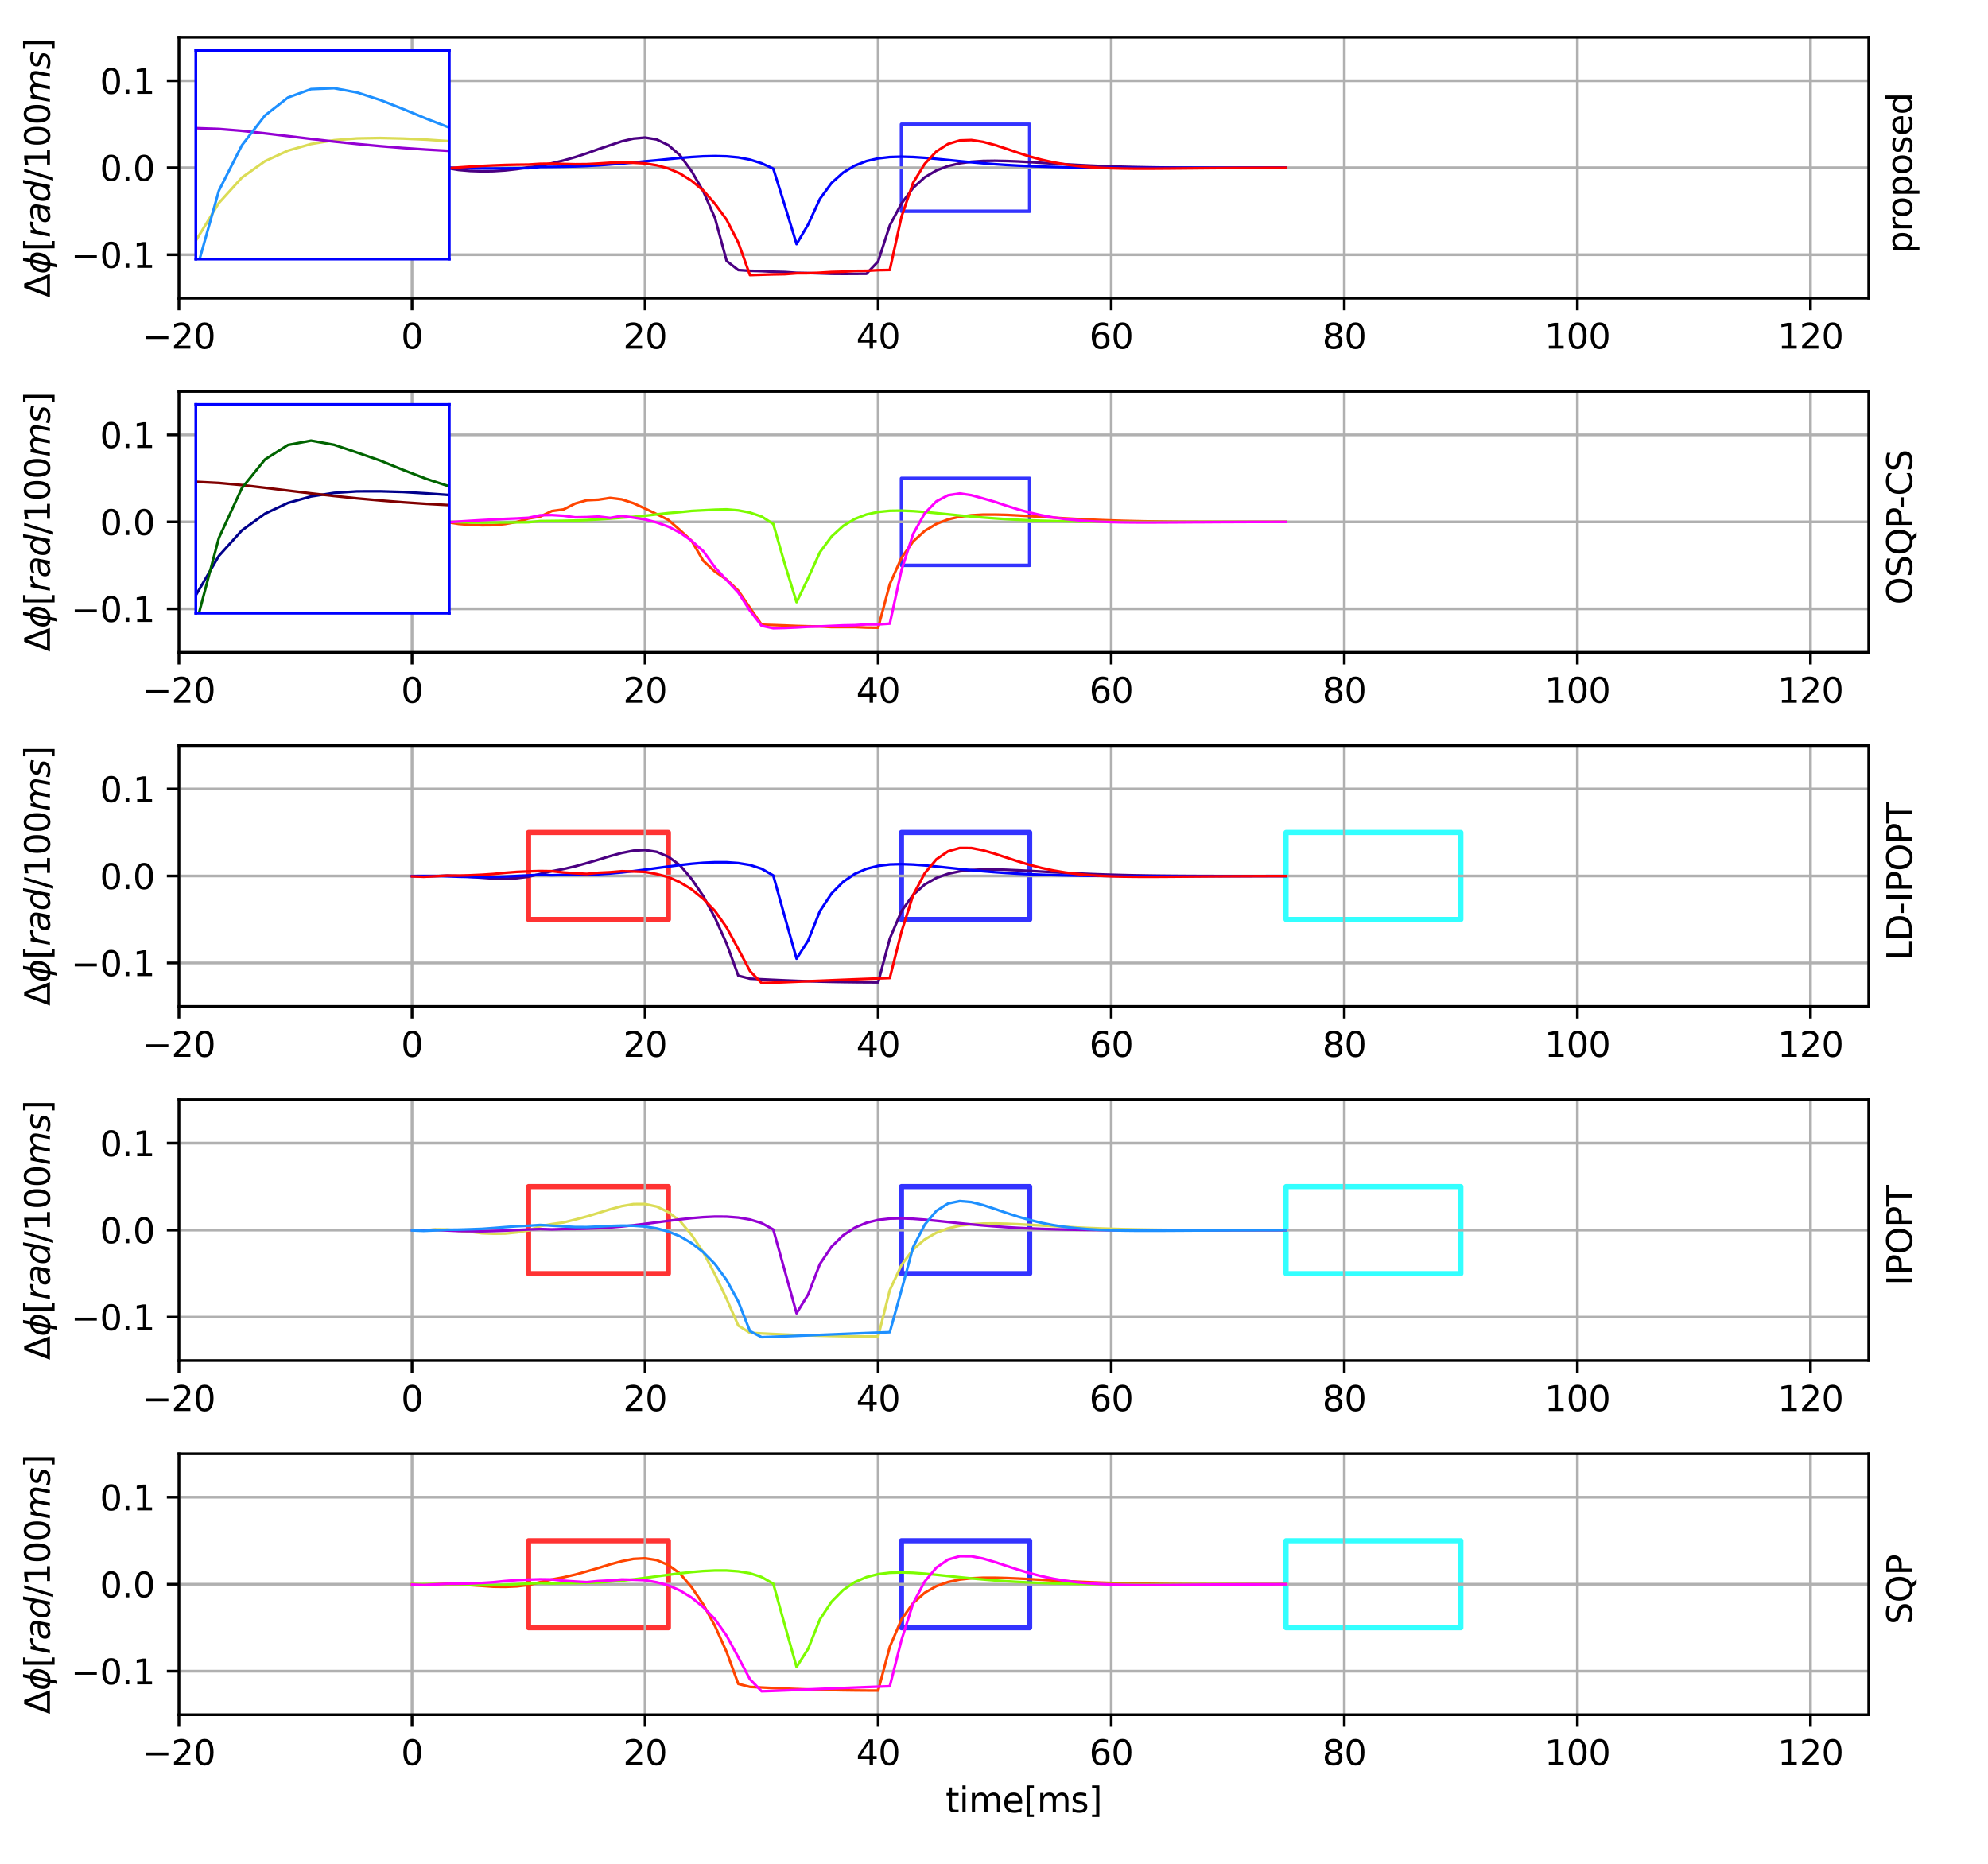 <?xml version="1.0" encoding="utf-8" standalone="no"?>
<!DOCTYPE svg PUBLIC "-//W3C//DTD SVG 1.1//EN"
  "http://www.w3.org/Graphics/SVG/1.1/DTD/svg11.dtd">
<svg xmlns:xlink="http://www.w3.org/1999/xlink" width="576pt" height="540pt" viewBox="0 0 576 540" xmlns="http://www.w3.org/2000/svg" version="1.1">
 <defs>
  <style type="text/css">*{stroke-linejoin: round; stroke-linecap: butt}</style>
 </defs>
 <g id="figure_1">
  <g id="patch_1">
   <path d="M 0 540 
L 576 540 
L 576 0 
L 0 0 
z
" style="fill: #ffffff"/>
  </g>
  <g id="axes_1">
   <g id="patch_2">
    <path d="M 51.84 86.4 
L 541.44 86.4 
L 541.44 10.8 
L 51.84 10.8 
z
" style="fill: #ffffff"/>
   </g>
   <g id="patch_3">
    <path d="M 261.186 61.2 
L 298.328 61.2 
L 298.328 36 
L 261.186 36 
L 261.186 61.2 
z
" clip-path="url(#paf72347484)" style="fill: none; opacity: 0.8; stroke: #0000ff; stroke-linejoin: miter"/>
   </g>
   <g id="matplotlib.axis_1">
    <g id="xtick_1">
     <g id="line2d_1">
      <path d="M 51.84 86.4 
L 51.84 10.8 
" clip-path="url(#paf72347484)" style="fill: none; stroke: #b0b0b0; stroke-width: 0.8; stroke-linecap: square"/>
     </g>
     <g id="line2d_2">
      <defs>
       <path id="maf4658cf0a" d="M 0 0 
L 0 3.5 
" style="stroke: #000000; stroke-width: 0.8"/>
      </defs>
      <g>
       <use xlink:href="#maf4658cf0a" x="51.84" y="86.4" style="stroke: #000000; stroke-width: 0.8"/>
      </g>
     </g>
     <g id="text_1">
      <!-- −20 -->
      <g transform="translate(41.288 100.998) scale(0.1 -0.1)">
       <defs>
        <path id="DejaVuSans-2212" d="M 678 2272 
L 4684 2272 
L 4684 1741 
L 678 1741 
L 678 2272 
z
" transform="scale(0.016)"/>
        <path id="DejaVuSans-32" d="M 1228 531 
L 3431 531 
L 3431 0 
L 469 0 
L 469 531 
Q 828 903 1448 1529 
Q 2069 2156 2228 2338 
Q 2531 2678 2651 2914 
Q 2772 3150 2772 3378 
Q 2772 3750 2511 3984 
Q 2250 4219 1831 4219 
Q 1534 4219 1204 4116 
Q 875 4013 500 3803 
L 500 4441 
Q 881 4594 1212 4672 
Q 1544 4750 1819 4750 
Q 2544 4750 2975 4387 
Q 3406 4025 3406 3419 
Q 3406 3131 3298 2873 
Q 3191 2616 2906 2266 
Q 2828 2175 2409 1742 
Q 1991 1309 1228 531 
z
" transform="scale(0.016)"/>
        <path id="DejaVuSans-30" d="M 2034 4250 
Q 1547 4250 1301 3770 
Q 1056 3291 1056 2328 
Q 1056 1369 1301 889 
Q 1547 409 2034 409 
Q 2525 409 2770 889 
Q 3016 1369 3016 2328 
Q 3016 3291 2770 3770 
Q 2525 4250 2034 4250 
z
M 2034 4750 
Q 2819 4750 3233 4129 
Q 3647 3509 3647 2328 
Q 3647 1150 3233 529 
Q 2819 -91 2034 -91 
Q 1250 -91 836 529 
Q 422 1150 422 2328 
Q 422 3509 836 4129 
Q 1250 4750 2034 4750 
z
" transform="scale(0.016)"/>
       </defs>
       <use xlink:href="#DejaVuSans-2212"/>
       <use xlink:href="#DejaVuSans-32" x="83.789"/>
       <use xlink:href="#DejaVuSans-30" x="147.412"/>
      </g>
     </g>
    </g>
    <g id="xtick_2">
     <g id="line2d_3">
      <path d="M 119.371 86.4 
L 119.371 10.8 
" clip-path="url(#paf72347484)" style="fill: none; stroke: #b0b0b0; stroke-width: 0.8; stroke-linecap: square"/>
     </g>
     <g id="line2d_4">
      <g>
       <use xlink:href="#maf4658cf0a" x="119.371" y="86.4" style="stroke: #000000; stroke-width: 0.8"/>
      </g>
     </g>
     <g id="text_2">
      <!-- 0 -->
      <g transform="translate(116.19 100.998) scale(0.1 -0.1)">
       <use xlink:href="#DejaVuSans-30"/>
      </g>
     </g>
    </g>
    <g id="xtick_3">
     <g id="line2d_5">
      <path d="M 186.902 86.4 
L 186.902 10.8 
" clip-path="url(#paf72347484)" style="fill: none; stroke: #b0b0b0; stroke-width: 0.8; stroke-linecap: square"/>
     </g>
     <g id="line2d_6">
      <g>
       <use xlink:href="#maf4658cf0a" x="186.902" y="86.4" style="stroke: #000000; stroke-width: 0.8"/>
      </g>
     </g>
     <g id="text_3">
      <!-- 20 -->
      <g transform="translate(180.54 100.998) scale(0.1 -0.1)">
       <use xlink:href="#DejaVuSans-32"/>
       <use xlink:href="#DejaVuSans-30" x="63.623"/>
      </g>
     </g>
    </g>
    <g id="xtick_4">
     <g id="line2d_7">
      <path d="M 254.433 86.4 
L 254.433 10.8 
" clip-path="url(#paf72347484)" style="fill: none; stroke: #b0b0b0; stroke-width: 0.8; stroke-linecap: square"/>
     </g>
     <g id="line2d_8">
      <g>
       <use xlink:href="#maf4658cf0a" x="254.433" y="86.4" style="stroke: #000000; stroke-width: 0.8"/>
      </g>
     </g>
     <g id="text_4">
      <!-- 40 -->
      <g transform="translate(248.071 100.998) scale(0.1 -0.1)">
       <defs>
        <path id="DejaVuSans-34" d="M 2419 4116 
L 825 1625 
L 2419 1625 
L 2419 4116 
z
M 2253 4666 
L 3047 4666 
L 3047 1625 
L 3713 1625 
L 3713 1100 
L 3047 1100 
L 3047 0 
L 2419 0 
L 2419 1100 
L 313 1100 
L 313 1709 
L 2253 4666 
z
" transform="scale(0.016)"/>
       </defs>
       <use xlink:href="#DejaVuSans-34"/>
       <use xlink:href="#DejaVuSans-30" x="63.623"/>
      </g>
     </g>
    </g>
    <g id="xtick_5">
     <g id="line2d_9">
      <path d="M 321.964 86.4 
L 321.964 10.8 
" clip-path="url(#paf72347484)" style="fill: none; stroke: #b0b0b0; stroke-width: 0.8; stroke-linecap: square"/>
     </g>
     <g id="line2d_10">
      <g>
       <use xlink:href="#maf4658cf0a" x="321.964" y="86.4" style="stroke: #000000; stroke-width: 0.8"/>
      </g>
     </g>
     <g id="text_5">
      <!-- 60 -->
      <g transform="translate(315.602 100.998) scale(0.1 -0.1)">
       <defs>
        <path id="DejaVuSans-36" d="M 2113 2584 
Q 1688 2584 1439 2293 
Q 1191 2003 1191 1497 
Q 1191 994 1439 701 
Q 1688 409 2113 409 
Q 2538 409 2786 701 
Q 3034 994 3034 1497 
Q 3034 2003 2786 2293 
Q 2538 2584 2113 2584 
z
M 3366 4563 
L 3366 3988 
Q 3128 4100 2886 4159 
Q 2644 4219 2406 4219 
Q 1781 4219 1451 3797 
Q 1122 3375 1075 2522 
Q 1259 2794 1537 2939 
Q 1816 3084 2150 3084 
Q 2853 3084 3261 2657 
Q 3669 2231 3669 1497 
Q 3669 778 3244 343 
Q 2819 -91 2113 -91 
Q 1303 -91 875 529 
Q 447 1150 447 2328 
Q 447 3434 972 4092 
Q 1497 4750 2381 4750 
Q 2619 4750 2861 4703 
Q 3103 4656 3366 4563 
z
" transform="scale(0.016)"/>
       </defs>
       <use xlink:href="#DejaVuSans-36"/>
       <use xlink:href="#DejaVuSans-30" x="63.623"/>
      </g>
     </g>
    </g>
    <g id="xtick_6">
     <g id="line2d_11">
      <path d="M 389.495 86.4 
L 389.495 10.8 
" clip-path="url(#paf72347484)" style="fill: none; stroke: #b0b0b0; stroke-width: 0.8; stroke-linecap: square"/>
     </g>
     <g id="line2d_12">
      <g>
       <use xlink:href="#maf4658cf0a" x="389.495" y="86.4" style="stroke: #000000; stroke-width: 0.8"/>
      </g>
     </g>
     <g id="text_6">
      <!-- 80 -->
      <g transform="translate(383.133 100.998) scale(0.1 -0.1)">
       <defs>
        <path id="DejaVuSans-38" d="M 2034 2216 
Q 1584 2216 1326 1975 
Q 1069 1734 1069 1313 
Q 1069 891 1326 650 
Q 1584 409 2034 409 
Q 2484 409 2743 651 
Q 3003 894 3003 1313 
Q 3003 1734 2745 1975 
Q 2488 2216 2034 2216 
z
M 1403 2484 
Q 997 2584 770 2862 
Q 544 3141 544 3541 
Q 544 4100 942 4425 
Q 1341 4750 2034 4750 
Q 2731 4750 3128 4425 
Q 3525 4100 3525 3541 
Q 3525 3141 3298 2862 
Q 3072 2584 2669 2484 
Q 3125 2378 3379 2068 
Q 3634 1759 3634 1313 
Q 3634 634 3220 271 
Q 2806 -91 2034 -91 
Q 1263 -91 848 271 
Q 434 634 434 1313 
Q 434 1759 690 2068 
Q 947 2378 1403 2484 
z
M 1172 3481 
Q 1172 3119 1398 2916 
Q 1625 2713 2034 2713 
Q 2441 2713 2670 2916 
Q 2900 3119 2900 3481 
Q 2900 3844 2670 4047 
Q 2441 4250 2034 4250 
Q 1625 4250 1398 4047 
Q 1172 3844 1172 3481 
z
" transform="scale(0.016)"/>
       </defs>
       <use xlink:href="#DejaVuSans-38"/>
       <use xlink:href="#DejaVuSans-30" x="63.623"/>
      </g>
     </g>
    </g>
    <g id="xtick_7">
     <g id="line2d_13">
      <path d="M 457.026 86.4 
L 457.026 10.8 
" clip-path="url(#paf72347484)" style="fill: none; stroke: #b0b0b0; stroke-width: 0.8; stroke-linecap: square"/>
     </g>
     <g id="line2d_14">
      <g>
       <use xlink:href="#maf4658cf0a" x="457.026" y="86.4" style="stroke: #000000; stroke-width: 0.8"/>
      </g>
     </g>
     <g id="text_7">
      <!-- 100 -->
      <g transform="translate(447.482 100.998) scale(0.1 -0.1)">
       <defs>
        <path id="DejaVuSans-31" d="M 794 531 
L 1825 531 
L 1825 4091 
L 703 3866 
L 703 4441 
L 1819 4666 
L 2450 4666 
L 2450 531 
L 3481 531 
L 3481 0 
L 794 0 
L 794 531 
z
" transform="scale(0.016)"/>
       </defs>
       <use xlink:href="#DejaVuSans-31"/>
       <use xlink:href="#DejaVuSans-30" x="63.623"/>
       <use xlink:href="#DejaVuSans-30" x="127.246"/>
      </g>
     </g>
    </g>
    <g id="xtick_8">
     <g id="line2d_15">
      <path d="M 524.557 86.4 
L 524.557 10.8 
" clip-path="url(#paf72347484)" style="fill: none; stroke: #b0b0b0; stroke-width: 0.8; stroke-linecap: square"/>
     </g>
     <g id="line2d_16">
      <g>
       <use xlink:href="#maf4658cf0a" x="524.557" y="86.4" style="stroke: #000000; stroke-width: 0.8"/>
      </g>
     </g>
     <g id="text_8">
      <!-- 120 -->
      <g transform="translate(515.013 100.998) scale(0.1 -0.1)">
       <use xlink:href="#DejaVuSans-31"/>
       <use xlink:href="#DejaVuSans-32" x="63.623"/>
       <use xlink:href="#DejaVuSans-30" x="127.246"/>
      </g>
     </g>
    </g>
   </g>
   <g id="matplotlib.axis_2">
    <g id="ytick_1">
     <g id="line2d_17">
      <path d="M 51.84 73.8 
L 541.44 73.8 
" clip-path="url(#paf72347484)" style="fill: none; stroke: #b0b0b0; stroke-width: 0.8; stroke-linecap: square"/>
     </g>
     <g id="line2d_18">
      <defs>
       <path id="m7dba74f271" d="M 0 0 
L -3.5 0 
" style="stroke: #000000; stroke-width: 0.8"/>
      </defs>
      <g>
       <use xlink:href="#m7dba74f271" x="51.84" y="73.8" style="stroke: #000000; stroke-width: 0.8"/>
      </g>
     </g>
     <g id="text_9">
      <!-- −0.1 -->
      <g transform="translate(20.557 77.599) scale(0.1 -0.1)">
       <defs>
        <path id="DejaVuSans-2e" d="M 684 794 
L 1344 794 
L 1344 0 
L 684 0 
L 684 794 
z
" transform="scale(0.016)"/>
       </defs>
       <use xlink:href="#DejaVuSans-2212"/>
       <use xlink:href="#DejaVuSans-30" x="83.789"/>
       <use xlink:href="#DejaVuSans-2e" x="147.412"/>
       <use xlink:href="#DejaVuSans-31" x="179.199"/>
      </g>
     </g>
    </g>
    <g id="ytick_2">
     <g id="line2d_19">
      <path d="M 51.84 48.6 
L 541.44 48.6 
" clip-path="url(#paf72347484)" style="fill: none; stroke: #b0b0b0; stroke-width: 0.8; stroke-linecap: square"/>
     </g>
     <g id="line2d_20">
      <g>
       <use xlink:href="#m7dba74f271" x="51.84" y="48.6" style="stroke: #000000; stroke-width: 0.8"/>
      </g>
     </g>
     <g id="text_10">
      <!-- 0.0 -->
      <g transform="translate(28.937 52.399) scale(0.1 -0.1)">
       <use xlink:href="#DejaVuSans-30"/>
       <use xlink:href="#DejaVuSans-2e" x="63.623"/>
       <use xlink:href="#DejaVuSans-30" x="95.41"/>
      </g>
     </g>
    </g>
    <g id="ytick_3">
     <g id="line2d_21">
      <path d="M 51.84 23.4 
L 541.44 23.4 
" clip-path="url(#paf72347484)" style="fill: none; stroke: #b0b0b0; stroke-width: 0.8; stroke-linecap: square"/>
     </g>
     <g id="line2d_22">
      <g>
       <use xlink:href="#m7dba74f271" x="51.84" y="23.4" style="stroke: #000000; stroke-width: 0.8"/>
      </g>
     </g>
     <g id="text_11">
      <!-- 0.1 -->
      <g transform="translate(28.937 27.199) scale(0.1 -0.1)">
       <use xlink:href="#DejaVuSans-30"/>
       <use xlink:href="#DejaVuSans-2e" x="63.623"/>
       <use xlink:href="#DejaVuSans-31" x="95.41"/>
      </g>
     </g>
    </g>
    <g id="text_12">
     <!-- $\Delta\phi$[$rad/100ms$] -->
     <g transform="translate(14.457 86.25) rotate(-90) scale(0.1 -0.1)">
      <defs>
       <path id="DejaVuSans-394" d="M 2188 4044 
L 906 525 
L 3472 525 
L 2188 4044 
z
M 50 0 
L 1831 4666 
L 2547 4666 
L 4325 0 
L 50 0 
z
" transform="scale(0.016)"/>
       <path id="DejaVuSans-Oblique-3d5" d="M 2991 4863 
L 2738 3572 
Q 3363 3572 3684 3094 
Q 4016 2606 3850 1747 
Q 3681 888 3159 400 
Q 2653 -78 2028 -78 
L 1784 -1331 
L 1213 -1331 
L 1456 -78 
Q 834 -78 509 400 
Q 178 888 347 1747 
Q 513 2606 1034 3094 
Q 1544 3572 2166 3572 
L 2419 4863 
L 2991 4863 
z
M 2128 434 
Q 2481 434 2784 756 
Q 3116 1116 3244 1747 
Q 3369 2372 3169 2738 
Q 2991 3059 2638 3059 
L 2128 434 
z
M 1556 434 
L 2066 3059 
Q 1716 3059 1413 2738 
Q 1072 2372 953 1747 
Q 834 1116 1028 756 
Q 1203 434 1556 434 
z
" transform="scale(0.016)"/>
       <path id="DejaVuSans-5b" d="M 550 4863 
L 1875 4863 
L 1875 4416 
L 1125 4416 
L 1125 -397 
L 1875 -397 
L 1875 -844 
L 550 -844 
L 550 4863 
z
" transform="scale(0.016)"/>
       <path id="DejaVuSans-Oblique-72" d="M 2853 2969 
Q 2766 3016 2653 3041 
Q 2541 3066 2413 3066 
Q 1953 3066 1609 2717 
Q 1266 2369 1153 1784 
L 800 0 
L 225 0 
L 909 3500 
L 1484 3500 
L 1375 2956 
Q 1603 3259 1920 3421 
Q 2238 3584 2597 3584 
Q 2691 3584 2781 3573 
Q 2872 3563 2963 3538 
L 2853 2969 
z
" transform="scale(0.016)"/>
       <path id="DejaVuSans-Oblique-61" d="M 3438 1997 
L 3047 0 
L 2472 0 
L 2578 531 
Q 2325 219 2001 64 
Q 1678 -91 1281 -91 
Q 834 -91 548 182 
Q 263 456 263 884 
Q 263 1497 752 1853 
Q 1241 2209 2100 2209 
L 2900 2209 
L 2931 2363 
Q 2938 2388 2941 2417 
Q 2944 2447 2944 2509 
Q 2944 2788 2717 2942 
Q 2491 3097 2081 3097 
Q 1800 3097 1504 3025 
Q 1209 2953 897 2809 
L 997 3341 
Q 1322 3463 1633 3523 
Q 1944 3584 2234 3584 
Q 2853 3584 3176 3315 
Q 3500 3047 3500 2534 
Q 3500 2431 3484 2292 
Q 3469 2153 3438 1997 
z
M 2816 1759 
L 2241 1759 
Q 1534 1759 1195 1570 
Q 856 1381 856 984 
Q 856 709 1029 553 
Q 1203 397 1509 397 
Q 1978 397 2328 733 
Q 2678 1069 2791 1631 
L 2816 1759 
z
" transform="scale(0.016)"/>
       <path id="DejaVuSans-Oblique-64" d="M 2675 525 
Q 2444 222 2128 65 
Q 1813 -91 1428 -91 
Q 903 -91 598 267 
Q 294 625 294 1247 
Q 294 1766 478 2236 
Q 663 2706 1013 3078 
Q 1244 3325 1534 3454 
Q 1825 3584 2144 3584 
Q 2481 3584 2739 3421 
Q 2997 3259 3138 2956 
L 3513 4863 
L 4091 4863 
L 3144 0 
L 2566 0 
L 2675 525 
z
M 891 1350 
Q 891 897 1095 644 
Q 1300 391 1663 391 
Q 1931 391 2161 520 
Q 2391 650 2566 903 
Q 2750 1166 2856 1509 
Q 2963 1853 2963 2188 
Q 2963 2622 2758 2865 
Q 2553 3109 2194 3109 
Q 1922 3109 1687 2981 
Q 1453 2853 1288 2613 
Q 1106 2353 998 2009 
Q 891 1666 891 1350 
z
" transform="scale(0.016)"/>
       <path id="DejaVuSans-2f" d="M 1625 4666 
L 2156 4666 
L 531 -594 
L 0 -594 
L 1625 4666 
z
" transform="scale(0.016)"/>
       <path id="DejaVuSans-Oblique-6d" d="M 5747 2113 
L 5338 0 
L 4763 0 
L 5166 2094 
Q 5191 2228 5203 2325 
Q 5216 2422 5216 2491 
Q 5216 2772 5059 2928 
Q 4903 3084 4622 3084 
Q 4203 3084 3875 2770 
Q 3547 2456 3450 1953 
L 3066 0 
L 2491 0 
L 2900 2094 
Q 2925 2209 2937 2307 
Q 2950 2406 2950 2484 
Q 2950 2769 2794 2926 
Q 2638 3084 2363 3084 
Q 1938 3084 1609 2770 
Q 1281 2456 1184 1953 
L 800 0 
L 225 0 
L 909 3500 
L 1484 3500 
L 1375 2956 
Q 1609 3263 1923 3423 
Q 2238 3584 2597 3584 
Q 2978 3584 3223 3384 
Q 3469 3184 3519 2828 
Q 3781 3197 4126 3390 
Q 4472 3584 4856 3584 
Q 5306 3584 5551 3325 
Q 5797 3066 5797 2591 
Q 5797 2488 5784 2364 
Q 5772 2241 5747 2113 
z
" transform="scale(0.016)"/>
       <path id="DejaVuSans-Oblique-73" d="M 3200 3397 
L 3091 2853 
Q 2863 2978 2609 3040 
Q 2356 3103 2088 3103 
Q 1634 3103 1373 2948 
Q 1113 2794 1113 2528 
Q 1113 2219 1719 2053 
Q 1766 2041 1788 2034 
L 1972 1978 
Q 2547 1819 2739 1644 
Q 2931 1469 2931 1166 
Q 2931 609 2489 259 
Q 2047 -91 1331 -91 
Q 1053 -91 747 -37 
Q 441 16 72 128 
L 184 722 
Q 500 559 806 475 
Q 1113 391 1394 391 
Q 1816 391 2080 572 
Q 2344 753 2344 1031 
Q 2344 1331 1650 1516 
L 1591 1531 
L 1394 1581 
Q 956 1697 753 1886 
Q 550 2075 550 2369 
Q 550 2928 970 3256 
Q 1391 3584 2113 3584 
Q 2397 3584 2667 3537 
Q 2938 3491 3200 3397 
z
" transform="scale(0.016)"/>
       <path id="DejaVuSans-5d" d="M 1947 4863 
L 1947 -844 
L 622 -844 
L 622 -397 
L 1369 -397 
L 1369 4416 
L 622 4416 
L 622 4863 
L 1947 4863 
z
" transform="scale(0.016)"/>
      </defs>
      <use xlink:href="#DejaVuSans-394" transform="translate(0 0.016)"/>
      <use xlink:href="#DejaVuSans-Oblique-3d5" transform="translate(68.408 0.016)"/>
      <use xlink:href="#DejaVuSans-5b" transform="translate(134.375 0.016)"/>
      <use xlink:href="#DejaVuSans-Oblique-72" transform="translate(173.389 0.016)"/>
      <use xlink:href="#DejaVuSans-Oblique-61" transform="translate(214.502 0.016)"/>
      <use xlink:href="#DejaVuSans-Oblique-64" transform="translate(275.781 0.016)"/>
      <use xlink:href="#DejaVuSans-2f" transform="translate(339.258 0.016)"/>
      <use xlink:href="#DejaVuSans-31" transform="translate(372.949 0.016)"/>
      <use xlink:href="#DejaVuSans-30" transform="translate(436.572 0.016)"/>
      <use xlink:href="#DejaVuSans-30" transform="translate(500.195 0.016)"/>
      <use xlink:href="#DejaVuSans-Oblique-6d" transform="translate(563.818 0.016)"/>
      <use xlink:href="#DejaVuSans-Oblique-73" transform="translate(661.23 0.016)"/>
      <use xlink:href="#DejaVuSans-5d" transform="translate(713.33 0.016)"/>
     </g>
    </g>
   </g>
   <g id="line2d_23">
    <path d="M 119.371 48.55 
L 122.748 48.526 
L 126.124 48.494 
L 129.501 48.673 
L 132.877 49.245 
L 136.254 49.537 
L 139.63 49.647 
L 143.007 49.595 
L 146.383 49.377 
L 149.76 49.001 
L 153.137 48.457 
L 156.513 48.145 
L 159.89 47.306 
L 163.266 46.491 
L 166.643 45.525 
L 170.019 44.418 
L 173.396 43.202 
L 176.772 42.069 
L 180.149 40.933 
L 183.526 40.158 
L 186.902 39.856 
L 190.279 40.402 
L 193.655 42.055 
L 197.032 44.991 
L 200.408 49.624 
L 203.785 55.467 
L 207.161 63.177 
L 210.538 75.609 
L 213.914 78.23 
L 217.291 78.446 
L 220.668 78.538 
L 224.044 78.713 
L 227.421 78.802 
L 230.797 79.034 
L 234.174 79.095 
L 237.55 79.2 
L 240.927 79.315 
L 244.303 79.342 
L 247.68 79.326 
L 251.057 79.306 
L 254.433 75.737 
L 257.81 65.293 
L 261.186 58.982 
L 264.563 54.431 
L 267.939 51.36 
L 271.316 49.385 
L 274.692 48.108 
L 278.069 47.309 
L 281.446 46.85 
L 284.822 46.631 
L 288.199 46.583 
L 291.575 46.65 
L 294.952 46.778 
L 298.328 46.966 
L 301.705 47.171 
L 305.081 47.382 
L 308.458 47.579 
L 311.834 47.769 
L 315.211 47.939 
L 318.588 48.086 
L 321.964 48.211 
L 325.341 48.313 
L 328.717 48.399 
L 332.094 48.464 
L 335.47 48.515 
L 338.847 48.553 
L 342.223 48.58 
L 345.6 48.599 
L 348.977 48.611 
L 352.353 48.618 
L 355.73 48.621 
L 359.106 48.622 
L 362.483 48.621 
L 365.859 48.619 
L 369.236 48.616 
L 372.612 48.614 
" clip-path="url(#paf72347484)" style="fill: none; stroke: #4b0082; stroke-width: 0.75; stroke-linecap: square"/>
   </g>
   <g id="line2d_24">
    <path d="M 119.371 48.6 
L 122.748 48.6 
L 126.124 48.6 
L 129.501 48.556 
L 132.877 48.696 
L 136.254 48.783 
L 139.63 48.812 
L 143.007 48.814 
L 146.383 48.789 
L 149.76 48.757 
L 153.137 48.727 
L 156.513 48.37 
L 159.89 48.344 
L 163.266 48.297 
L 166.643 48.224 
L 170.019 48.091 
L 173.396 47.897 
L 176.772 47.653 
L 180.149 47.383 
L 183.526 47.08 
L 186.902 46.741 
L 190.279 46.438 
L 193.655 46.093 
L 197.032 45.77 
L 200.408 45.496 
L 203.785 45.292 
L 207.161 45.217 
L 210.538 45.299 
L 213.914 45.609 
L 217.291 46.249 
L 220.668 47.309 
L 224.044 48.859 
L 227.421 59.639 
L 230.797 70.713 
L 234.174 64.99 
L 237.55 57.644 
L 240.927 53.018 
L 244.303 49.999 
L 247.68 47.978 
L 251.057 46.67 
L 254.433 45.889 
L 257.81 45.5 
L 261.186 45.397 
L 264.563 45.494 
L 267.939 45.72 
L 271.316 46.022 
L 274.692 46.357 
L 278.069 46.693 
L 281.446 47.012 
L 284.822 47.306 
L 288.199 47.567 
L 291.575 47.792 
L 294.952 47.982 
L 298.328 48.139 
L 301.705 48.267 
L 305.081 48.368 
L 308.458 48.447 
L 311.834 48.507 
L 315.211 48.551 
L 318.588 48.583 
L 321.964 48.605 
L 325.341 48.619 
L 328.717 48.627 
L 332.094 48.632 
L 335.47 48.633 
L 338.847 48.632 
L 342.223 48.629 
L 345.6 48.626 
L 348.977 48.623 
L 352.353 48.62 
L 355.73 48.616 
L 359.106 48.613 
L 362.483 48.611 
L 365.859 48.608 
L 369.236 48.606 
L 372.612 48.605 
" clip-path="url(#paf72347484)" style="fill: none; stroke: #0000ff; stroke-width: 0.75; stroke-linecap: square"/>
   </g>
   <g id="line2d_25">
    <path d="M 119.371 48.55 
L 122.748 48.526 
L 126.124 48.494 
L 129.501 48.793 
L 132.877 48.51 
L 136.254 48.282 
L 139.63 48.078 
L 143.007 47.919 
L 146.383 47.787 
L 149.76 47.718 
L 153.137 47.679 
L 156.513 47.458 
L 159.89 47.412 
L 163.266 47.506 
L 166.643 47.586 
L 170.019 47.556 
L 173.396 47.38 
L 176.772 47.154 
L 180.149 47.063 
L 183.526 47.157 
L 186.902 47.337 
L 190.279 47.891 
L 193.655 48.813 
L 197.032 50.275 
L 200.408 52.398 
L 203.785 55.209 
L 207.161 59.048 
L 210.538 63.675 
L 213.914 70.272 
L 217.291 79.691 
L 220.668 79.584 
L 224.044 79.487 
L 227.421 79.427 
L 230.797 79.167 
L 234.174 79.15 
L 237.55 79 
L 240.927 78.79 
L 244.303 78.706 
L 247.68 78.478 
L 251.057 78.451 
L 254.433 78.269 
L 257.81 78.204 
L 261.186 62.83 
L 264.563 52.946 
L 267.939 47.461 
L 271.316 43.871 
L 274.692 41.698 
L 278.069 40.683 
L 281.446 40.572 
L 284.822 41.091 
L 288.199 41.992 
L 291.575 43.091 
L 294.952 44.247 
L 298.328 45.327 
L 301.705 46.25 
L 305.081 47.009 
L 308.458 47.605 
L 311.834 48.056 
L 315.211 48.382 
L 318.588 48.605 
L 321.964 48.748 
L 325.341 48.829 
L 328.717 48.866 
L 332.094 48.872 
L 335.47 48.858 
L 338.847 48.832 
L 342.223 48.801 
L 345.6 48.769 
L 348.977 48.737 
L 352.353 48.707 
L 355.73 48.682 
L 359.106 48.661 
L 362.483 48.643 
L 365.859 48.629 
L 369.236 48.619 
L 372.612 48.611 
" clip-path="url(#paf72347484)" style="fill: none; stroke: #ff0000; stroke-width: 0.75; stroke-linecap: square"/>
   </g>
   <g id="patch_4">
    <path d="M 51.84 86.4 
L 51.84 10.8 
" style="fill: none; stroke: #000000; stroke-width: 0.8; stroke-linejoin: miter; stroke-linecap: square"/>
   </g>
   <g id="patch_5">
    <path d="M 541.44 86.4 
L 541.44 10.8 
" style="fill: none; stroke: #000000; stroke-width: 0.8; stroke-linejoin: miter; stroke-linecap: square"/>
   </g>
   <g id="patch_6">
    <path d="M 51.84 86.4 
L 541.44 86.4 
" style="fill: none; stroke: #000000; stroke-width: 0.8; stroke-linejoin: miter; stroke-linecap: square"/>
   </g>
   <g id="patch_7">
    <path d="M 51.84 10.8 
L 541.44 10.8 
" style="fill: none; stroke: #000000; stroke-width: 0.8; stroke-linejoin: miter; stroke-linecap: square"/>
   </g>
   <g id="text_13">
    <!-- proposed -->
    <g transform="translate(553.991 73.426) rotate(-90) scale(0.1 -0.1)">
     <defs>
      <path id="DejaVuSans-70" d="M 1159 525 
L 1159 -1331 
L 581 -1331 
L 581 3500 
L 1159 3500 
L 1159 2969 
Q 1341 3281 1617 3432 
Q 1894 3584 2278 3584 
Q 2916 3584 3314 3078 
Q 3713 2572 3713 1747 
Q 3713 922 3314 415 
Q 2916 -91 2278 -91 
Q 1894 -91 1617 61 
Q 1341 213 1159 525 
z
M 3116 1747 
Q 3116 2381 2855 2742 
Q 2594 3103 2138 3103 
Q 1681 3103 1420 2742 
Q 1159 2381 1159 1747 
Q 1159 1113 1420 752 
Q 1681 391 2138 391 
Q 2594 391 2855 752 
Q 3116 1113 3116 1747 
z
" transform="scale(0.016)"/>
      <path id="DejaVuSans-72" d="M 2631 2963 
Q 2534 3019 2420 3045 
Q 2306 3072 2169 3072 
Q 1681 3072 1420 2755 
Q 1159 2438 1159 1844 
L 1159 0 
L 581 0 
L 581 3500 
L 1159 3500 
L 1159 2956 
Q 1341 3275 1631 3429 
Q 1922 3584 2338 3584 
Q 2397 3584 2469 3576 
Q 2541 3569 2628 3553 
L 2631 2963 
z
" transform="scale(0.016)"/>
      <path id="DejaVuSans-6f" d="M 1959 3097 
Q 1497 3097 1228 2736 
Q 959 2375 959 1747 
Q 959 1119 1226 758 
Q 1494 397 1959 397 
Q 2419 397 2687 759 
Q 2956 1122 2956 1747 
Q 2956 2369 2687 2733 
Q 2419 3097 1959 3097 
z
M 1959 3584 
Q 2709 3584 3137 3096 
Q 3566 2609 3566 1747 
Q 3566 888 3137 398 
Q 2709 -91 1959 -91 
Q 1206 -91 779 398 
Q 353 888 353 1747 
Q 353 2609 779 3096 
Q 1206 3584 1959 3584 
z
" transform="scale(0.016)"/>
      <path id="DejaVuSans-73" d="M 2834 3397 
L 2834 2853 
Q 2591 2978 2328 3040 
Q 2066 3103 1784 3103 
Q 1356 3103 1142 2972 
Q 928 2841 928 2578 
Q 928 2378 1081 2264 
Q 1234 2150 1697 2047 
L 1894 2003 
Q 2506 1872 2764 1633 
Q 3022 1394 3022 966 
Q 3022 478 2636 193 
Q 2250 -91 1575 -91 
Q 1294 -91 989 -36 
Q 684 19 347 128 
L 347 722 
Q 666 556 975 473 
Q 1284 391 1588 391 
Q 1994 391 2212 530 
Q 2431 669 2431 922 
Q 2431 1156 2273 1281 
Q 2116 1406 1581 1522 
L 1381 1569 
Q 847 1681 609 1914 
Q 372 2147 372 2553 
Q 372 3047 722 3315 
Q 1072 3584 1716 3584 
Q 2034 3584 2315 3537 
Q 2597 3491 2834 3397 
z
" transform="scale(0.016)"/>
      <path id="DejaVuSans-65" d="M 3597 1894 
L 3597 1613 
L 953 1613 
Q 991 1019 1311 708 
Q 1631 397 2203 397 
Q 2534 397 2845 478 
Q 3156 559 3463 722 
L 3463 178 
Q 3153 47 2828 -22 
Q 2503 -91 2169 -91 
Q 1331 -91 842 396 
Q 353 884 353 1716 
Q 353 2575 817 3079 
Q 1281 3584 2069 3584 
Q 2775 3584 3186 3129 
Q 3597 2675 3597 1894 
z
M 3022 2063 
Q 3016 2534 2758 2815 
Q 2500 3097 2075 3097 
Q 1594 3097 1305 2825 
Q 1016 2553 972 2059 
L 3022 2063 
z
" transform="scale(0.016)"/>
      <path id="DejaVuSans-64" d="M 2906 2969 
L 2906 4863 
L 3481 4863 
L 3481 0 
L 2906 0 
L 2906 525 
Q 2725 213 2448 61 
Q 2172 -91 1784 -91 
Q 1150 -91 751 415 
Q 353 922 353 1747 
Q 353 2572 751 3078 
Q 1150 3584 1784 3584 
Q 2172 3584 2448 3432 
Q 2725 3281 2906 2969 
z
M 947 1747 
Q 947 1113 1208 752 
Q 1469 391 1925 391 
Q 2381 391 2643 752 
Q 2906 1113 2906 1747 
Q 2906 2381 2643 2742 
Q 2381 3103 1925 3103 
Q 1469 3103 1208 2742 
Q 947 2381 947 1747 
z
" transform="scale(0.016)"/>
     </defs>
     <use xlink:href="#DejaVuSans-70"/>
     <use xlink:href="#DejaVuSans-72" x="63.477"/>
     <use xlink:href="#DejaVuSans-6f" x="102.34"/>
     <use xlink:href="#DejaVuSans-70" x="163.521"/>
     <use xlink:href="#DejaVuSans-6f" x="226.998"/>
     <use xlink:href="#DejaVuSans-73" x="288.18"/>
     <use xlink:href="#DejaVuSans-65" x="340.279"/>
     <use xlink:href="#DejaVuSans-64" x="401.803"/>
    </g>
   </g>
   <g id="axes_2">
    <g id="patch_8">
     <path d="M 56.736 75.06 
L 130.176 75.06 
L 130.176 14.58 
L 56.736 14.58 
z
" style="fill: #ffffff"/>
    </g>
    <g id="matplotlib.axis_3"/>
    <g id="matplotlib.axis_4"/>
    <g id="line2d_26">
     <path d="M -1 117.913 
L 3.325 118.009 
L 10.001 118.261 
L 16.678 118.535 
L 23.354 118.6 
L 30.031 118.562 
L 36.707 118.515 
L 43.383 109.948 
L 50.06 84.882 
L 56.736 69.736 
L 63.412 58.815 
L 70.089 51.445 
L 76.765 46.704 
L 83.441 43.639 
L 90.118 41.722 
L 96.794 40.619 
L 103.471 40.095 
L 110.147 39.978 
L 116.823 40.139 
L 123.5 40.447 
L 130.176 40.899 
L 136.852 41.391 
L 143.529 41.898 
L 150.205 42.369 
L 156.881 42.826 
L 163.558 43.233 
L 170.234 43.586 
L 176.911 43.886 
L 183.587 44.131 
L 190.263 44.337 
L 196.94 44.495 
L 203.616 44.616 
L 210.292 44.707 
L 216.969 44.772 
L 223.645 44.817 
L 230.321 44.846 
L 236.998 44.862 
L 243.674 44.87 
L 250.351 44.872 
L 257.027 44.87 
L 263.703 44.865 
L 270.38 44.859 
L 277.056 44.853 
" clip-path="url(#p84e993868a)" style="fill: none; stroke: #dbdc56; stroke-width: 0.75; stroke-linecap: square"/>
    </g>
    <g id="line2d_27">
     <path d="M -1 93.054 
L 3.325 84.156 
L 10.001 66.526 
L 16.678 55.423 
L 23.354 48.177 
L 30.031 43.328 
L 36.707 40.188 
L 43.383 38.314 
L 50.06 37.38 
L 56.736 37.133 
L 63.412 37.365 
L 70.089 37.907 
L 76.765 38.634 
L 83.441 39.436 
L 90.118 40.243 
L 96.794 41.01 
L 103.471 41.715 
L 110.147 42.34 
L 116.823 42.88 
L 123.5 43.336 
L 130.176 43.714 
L 136.852 44.02 
L 143.529 44.263 
L 150.205 44.453 
L 156.881 44.597 
L 163.558 44.703 
L 170.234 44.779 
L 176.911 44.832 
L 183.587 44.866 
L 190.263 44.886 
L 196.94 44.896 
L 203.616 44.898 
L 210.292 44.896 
L 216.969 44.89 
L 223.645 44.883 
L 230.321 44.875 
L 236.998 44.867 
L 243.674 44.859 
L 250.351 44.852 
L 257.027 44.846 
L 263.703 44.84 
L 270.38 44.835 
L 277.056 44.832 
" clip-path="url(#p84e993868a)" style="fill: none; stroke: #9400d3; stroke-width: 0.75; stroke-linecap: square"/>
    </g>
    <g id="line2d_28">
     <path d="M -1 118.166 
L 3.325 118.141 
L 10.001 117.78 
L 16.678 117.275 
L 23.354 117.075 
L 30.031 116.527 
L 36.707 116.463 
L 43.383 116.026 
L 50.06 115.869 
L 56.736 78.973 
L 63.412 55.251 
L 70.089 42.086 
L 76.765 33.469 
L 83.441 28.254 
L 90.118 25.819 
L 96.794 25.552 
L 103.471 26.799 
L 110.147 28.96 
L 116.823 31.597 
L 123.5 34.372 
L 130.176 36.965 
L 136.852 39.18 
L 143.529 41.002 
L 150.205 42.433 
L 156.881 43.514 
L 163.558 44.296 
L 170.234 44.832 
L 176.911 45.174 
L 183.587 45.37 
L 190.263 45.458 
L 196.94 45.473 
L 203.616 45.44 
L 210.292 45.378 
L 216.969 45.303 
L 223.645 45.226 
L 230.321 45.148 
L 236.998 45.078 
L 243.674 45.017 
L 250.351 44.965 
L 257.027 44.923 
L 263.703 44.89 
L 270.38 44.865 
L 277.056 44.846 
" clip-path="url(#p84e993868a)" style="fill: none; stroke: #1e90ff; stroke-width: 0.75; stroke-linecap: square"/>
    </g>
    <g id="patch_9">
     <path d="M 56.736 75.06 
L 56.736 14.58 
" style="fill: none; stroke: #0000ff; stroke-width: 0.8; stroke-linejoin: miter; stroke-linecap: square"/>
    </g>
    <g id="patch_10">
     <path d="M 130.176 75.06 
L 130.176 14.58 
" style="fill: none; stroke: #0000ff; stroke-width: 0.8; stroke-linejoin: miter; stroke-linecap: square"/>
    </g>
    <g id="patch_11">
     <path d="M 56.736 75.06 
L 130.176 75.06 
" style="fill: none; stroke: #0000ff; stroke-width: 0.8; stroke-linejoin: miter; stroke-linecap: square"/>
    </g>
    <g id="patch_12">
     <path d="M 56.736 14.58 
L 130.176 14.58 
" style="fill: none; stroke: #0000ff; stroke-width: 0.8; stroke-linejoin: miter; stroke-linecap: square"/>
    </g>
   </g>
  </g>
  <g id="axes_3">
   <g id="patch_13">
    <path d="M 51.84 189 
L 541.44 189 
L 541.44 113.4 
L 51.84 113.4 
z
" style="fill: #ffffff"/>
   </g>
   <g id="patch_14">
    <path d="M 261.186 163.8 
L 298.328 163.8 
L 298.328 138.6 
L 261.186 138.6 
L 261.186 163.8 
z
" clip-path="url(#p45240f945f)" style="fill: none; opacity: 0.8; stroke: #0000ff; stroke-linejoin: miter"/>
   </g>
   <g id="matplotlib.axis_5">
    <g id="xtick_9">
     <g id="line2d_29">
      <path d="M 51.84 189 
L 51.84 113.4 
" clip-path="url(#p45240f945f)" style="fill: none; stroke: #b0b0b0; stroke-width: 0.8; stroke-linecap: square"/>
     </g>
     <g id="line2d_30">
      <g>
       <use xlink:href="#maf4658cf0a" x="51.84" y="189" style="stroke: #000000; stroke-width: 0.8"/>
      </g>
     </g>
     <g id="text_14">
      <!-- −20 -->
      <g transform="translate(41.288 203.598) scale(0.1 -0.1)">
       <use xlink:href="#DejaVuSans-2212"/>
       <use xlink:href="#DejaVuSans-32" x="83.789"/>
       <use xlink:href="#DejaVuSans-30" x="147.412"/>
      </g>
     </g>
    </g>
    <g id="xtick_10">
     <g id="line2d_31">
      <path d="M 119.371 189 
L 119.371 113.4 
" clip-path="url(#p45240f945f)" style="fill: none; stroke: #b0b0b0; stroke-width: 0.8; stroke-linecap: square"/>
     </g>
     <g id="line2d_32">
      <g>
       <use xlink:href="#maf4658cf0a" x="119.371" y="189" style="stroke: #000000; stroke-width: 0.8"/>
      </g>
     </g>
     <g id="text_15">
      <!-- 0 -->
      <g transform="translate(116.19 203.598) scale(0.1 -0.1)">
       <use xlink:href="#DejaVuSans-30"/>
      </g>
     </g>
    </g>
    <g id="xtick_11">
     <g id="line2d_33">
      <path d="M 186.902 189 
L 186.902 113.4 
" clip-path="url(#p45240f945f)" style="fill: none; stroke: #b0b0b0; stroke-width: 0.8; stroke-linecap: square"/>
     </g>
     <g id="line2d_34">
      <g>
       <use xlink:href="#maf4658cf0a" x="186.902" y="189" style="stroke: #000000; stroke-width: 0.8"/>
      </g>
     </g>
     <g id="text_16">
      <!-- 20 -->
      <g transform="translate(180.54 203.598) scale(0.1 -0.1)">
       <use xlink:href="#DejaVuSans-32"/>
       <use xlink:href="#DejaVuSans-30" x="63.623"/>
      </g>
     </g>
    </g>
    <g id="xtick_12">
     <g id="line2d_35">
      <path d="M 254.433 189 
L 254.433 113.4 
" clip-path="url(#p45240f945f)" style="fill: none; stroke: #b0b0b0; stroke-width: 0.8; stroke-linecap: square"/>
     </g>
     <g id="line2d_36">
      <g>
       <use xlink:href="#maf4658cf0a" x="254.433" y="189" style="stroke: #000000; stroke-width: 0.8"/>
      </g>
     </g>
     <g id="text_17">
      <!-- 40 -->
      <g transform="translate(248.071 203.598) scale(0.1 -0.1)">
       <use xlink:href="#DejaVuSans-34"/>
       <use xlink:href="#DejaVuSans-30" x="63.623"/>
      </g>
     </g>
    </g>
    <g id="xtick_13">
     <g id="line2d_37">
      <path d="M 321.964 189 
L 321.964 113.4 
" clip-path="url(#p45240f945f)" style="fill: none; stroke: #b0b0b0; stroke-width: 0.8; stroke-linecap: square"/>
     </g>
     <g id="line2d_38">
      <g>
       <use xlink:href="#maf4658cf0a" x="321.964" y="189" style="stroke: #000000; stroke-width: 0.8"/>
      </g>
     </g>
     <g id="text_18">
      <!-- 60 -->
      <g transform="translate(315.602 203.598) scale(0.1 -0.1)">
       <use xlink:href="#DejaVuSans-36"/>
       <use xlink:href="#DejaVuSans-30" x="63.623"/>
      </g>
     </g>
    </g>
    <g id="xtick_14">
     <g id="line2d_39">
      <path d="M 389.495 189 
L 389.495 113.4 
" clip-path="url(#p45240f945f)" style="fill: none; stroke: #b0b0b0; stroke-width: 0.8; stroke-linecap: square"/>
     </g>
     <g id="line2d_40">
      <g>
       <use xlink:href="#maf4658cf0a" x="389.495" y="189" style="stroke: #000000; stroke-width: 0.8"/>
      </g>
     </g>
     <g id="text_19">
      <!-- 80 -->
      <g transform="translate(383.133 203.598) scale(0.1 -0.1)">
       <use xlink:href="#DejaVuSans-38"/>
       <use xlink:href="#DejaVuSans-30" x="63.623"/>
      </g>
     </g>
    </g>
    <g id="xtick_15">
     <g id="line2d_41">
      <path d="M 457.026 189 
L 457.026 113.4 
" clip-path="url(#p45240f945f)" style="fill: none; stroke: #b0b0b0; stroke-width: 0.8; stroke-linecap: square"/>
     </g>
     <g id="line2d_42">
      <g>
       <use xlink:href="#maf4658cf0a" x="457.026" y="189" style="stroke: #000000; stroke-width: 0.8"/>
      </g>
     </g>
     <g id="text_20">
      <!-- 100 -->
      <g transform="translate(447.482 203.598) scale(0.1 -0.1)">
       <use xlink:href="#DejaVuSans-31"/>
       <use xlink:href="#DejaVuSans-30" x="63.623"/>
       <use xlink:href="#DejaVuSans-30" x="127.246"/>
      </g>
     </g>
    </g>
    <g id="xtick_16">
     <g id="line2d_43">
      <path d="M 524.557 189 
L 524.557 113.4 
" clip-path="url(#p45240f945f)" style="fill: none; stroke: #b0b0b0; stroke-width: 0.8; stroke-linecap: square"/>
     </g>
     <g id="line2d_44">
      <g>
       <use xlink:href="#maf4658cf0a" x="524.557" y="189" style="stroke: #000000; stroke-width: 0.8"/>
      </g>
     </g>
     <g id="text_21">
      <!-- 120 -->
      <g transform="translate(515.013 203.598) scale(0.1 -0.1)">
       <use xlink:href="#DejaVuSans-31"/>
       <use xlink:href="#DejaVuSans-32" x="63.623"/>
       <use xlink:href="#DejaVuSans-30" x="127.246"/>
      </g>
     </g>
    </g>
   </g>
   <g id="matplotlib.axis_6">
    <g id="ytick_4">
     <g id="line2d_45">
      <path d="M 51.84 176.4 
L 541.44 176.4 
" clip-path="url(#p45240f945f)" style="fill: none; stroke: #b0b0b0; stroke-width: 0.8; stroke-linecap: square"/>
     </g>
     <g id="line2d_46">
      <g>
       <use xlink:href="#m7dba74f271" x="51.84" y="176.4" style="stroke: #000000; stroke-width: 0.8"/>
      </g>
     </g>
     <g id="text_22">
      <!-- −0.1 -->
      <g transform="translate(20.557 180.199) scale(0.1 -0.1)">
       <use xlink:href="#DejaVuSans-2212"/>
       <use xlink:href="#DejaVuSans-30" x="83.789"/>
       <use xlink:href="#DejaVuSans-2e" x="147.412"/>
       <use xlink:href="#DejaVuSans-31" x="179.199"/>
      </g>
     </g>
    </g>
    <g id="ytick_5">
     <g id="line2d_47">
      <path d="M 51.84 151.2 
L 541.44 151.2 
" clip-path="url(#p45240f945f)" style="fill: none; stroke: #b0b0b0; stroke-width: 0.8; stroke-linecap: square"/>
     </g>
     <g id="line2d_48">
      <g>
       <use xlink:href="#m7dba74f271" x="51.84" y="151.2" style="stroke: #000000; stroke-width: 0.8"/>
      </g>
     </g>
     <g id="text_23">
      <!-- 0.0 -->
      <g transform="translate(28.937 154.999) scale(0.1 -0.1)">
       <use xlink:href="#DejaVuSans-30"/>
       <use xlink:href="#DejaVuSans-2e" x="63.623"/>
       <use xlink:href="#DejaVuSans-30" x="95.41"/>
      </g>
     </g>
    </g>
    <g id="ytick_6">
     <g id="line2d_49">
      <path d="M 51.84 126 
L 541.44 126 
" clip-path="url(#p45240f945f)" style="fill: none; stroke: #b0b0b0; stroke-width: 0.8; stroke-linecap: square"/>
     </g>
     <g id="line2d_50">
      <g>
       <use xlink:href="#m7dba74f271" x="51.84" y="126" style="stroke: #000000; stroke-width: 0.8"/>
      </g>
     </g>
     <g id="text_24">
      <!-- 0.1 -->
      <g transform="translate(28.937 129.799) scale(0.1 -0.1)">
       <use xlink:href="#DejaVuSans-30"/>
       <use xlink:href="#DejaVuSans-2e" x="63.623"/>
       <use xlink:href="#DejaVuSans-31" x="95.41"/>
      </g>
     </g>
    </g>
    <g id="text_25">
     <!-- $\Delta\phi$[$rad/100ms$] -->
     <g transform="translate(14.457 188.85) rotate(-90) scale(0.1 -0.1)">
      <use xlink:href="#DejaVuSans-394" transform="translate(0 0.016)"/>
      <use xlink:href="#DejaVuSans-Oblique-3d5" transform="translate(68.408 0.016)"/>
      <use xlink:href="#DejaVuSans-5b" transform="translate(134.375 0.016)"/>
      <use xlink:href="#DejaVuSans-Oblique-72" transform="translate(173.389 0.016)"/>
      <use xlink:href="#DejaVuSans-Oblique-61" transform="translate(214.502 0.016)"/>
      <use xlink:href="#DejaVuSans-Oblique-64" transform="translate(275.781 0.016)"/>
      <use xlink:href="#DejaVuSans-2f" transform="translate(339.258 0.016)"/>
      <use xlink:href="#DejaVuSans-31" transform="translate(372.949 0.016)"/>
      <use xlink:href="#DejaVuSans-30" transform="translate(436.572 0.016)"/>
      <use xlink:href="#DejaVuSans-30" transform="translate(500.195 0.016)"/>
      <use xlink:href="#DejaVuSans-Oblique-6d" transform="translate(563.818 0.016)"/>
      <use xlink:href="#DejaVuSans-Oblique-73" transform="translate(661.23 0.016)"/>
      <use xlink:href="#DejaVuSans-5d" transform="translate(713.33 0.016)"/>
     </g>
    </g>
   </g>
   <g id="line2d_51">
    <path d="M 119.371 151.15 
L 122.748 151.127 
L 126.124 151.093 
L 129.501 151.256 
L 132.877 151.795 
L 136.254 152.061 
L 139.63 152.178 
L 143.007 152.153 
L 146.383 151.817 
L 149.76 151.222 
L 153.137 150.221 
L 156.513 149.666 
L 159.89 148.057 
L 163.266 147.597 
L 166.643 145.89 
L 170.019 144.935 
L 173.396 144.774 
L 176.772 144.257 
L 180.149 144.683 
L 183.526 145.791 
L 186.902 147.34 
L 190.279 148.957 
L 193.655 150.636 
L 197.032 153.596 
L 200.408 156.721 
L 203.785 162.511 
L 207.161 165.63 
L 210.538 167.927 
L 213.914 171.13 
L 217.291 176.081 
L 220.668 180.99 
L 224.044 181.097 
L 227.421 181.212 
L 230.797 181.355 
L 234.174 181.452 
L 237.55 181.492 
L 240.927 181.693 
L 244.303 181.689 
L 247.68 181.683 
L 251.057 181.831 
L 254.433 181.866 
L 257.81 169.24 
L 261.186 161.64 
L 264.563 156.883 
L 267.939 153.8 
L 271.316 151.788 
L 274.692 150.488 
L 278.069 149.707 
L 281.446 149.276 
L 284.822 149.091 
L 288.199 149.085 
L 291.575 149.166 
L 294.952 149.335 
L 298.328 149.534 
L 301.705 149.748 
L 305.081 149.962 
L 308.458 150.166 
L 311.834 150.354 
L 315.211 150.516 
L 318.588 150.67 
L 321.964 150.789 
L 325.341 150.897 
L 328.717 150.979 
L 332.094 151.049 
L 335.47 151.095 
L 338.847 151.134 
L 342.223 151.166 
L 345.6 151.18 
L 348.977 151.197 
L 352.353 151.206 
L 355.73 151.212 
L 359.106 151.214 
L 362.483 151.215 
L 365.859 151.215 
L 369.236 151.213 
L 372.612 151.211 
" clip-path="url(#p45240f945f)" style="fill: none; stroke: #ff4500; stroke-width: 0.75; stroke-linecap: square"/>
   </g>
   <g id="line2d_52">
    <path d="M 119.371 151.2 
L 122.748 151.2 
L 126.124 151.2 
L 129.501 151.159 
L 132.877 151.297 
L 136.254 151.38 
L 139.63 151.422 
L 143.007 151.418 
L 146.383 151.384 
L 149.76 151.352 
L 153.137 151.323 
L 156.513 150.972 
L 159.89 150.939 
L 163.266 150.893 
L 166.643 150.815 
L 170.019 150.681 
L 173.396 150.487 
L 176.772 150.262 
L 180.149 150.004 
L 183.526 149.741 
L 186.902 149.418 
L 190.279 149.033 
L 193.655 148.645 
L 197.032 148.37 
L 200.408 148.02 
L 203.785 147.841 
L 207.161 147.67 
L 210.538 147.578 
L 213.914 147.864 
L 217.291 148.502 
L 220.668 149.654 
L 224.044 151.803 
L 227.421 163.545 
L 230.797 174.463 
L 234.174 167.448 
L 237.55 160.019 
L 240.927 155.446 
L 244.303 152.366 
L 247.68 150.344 
L 251.057 149.052 
L 254.433 148.318 
L 257.81 147.987 
L 261.186 147.94 
L 264.563 148.081 
L 267.939 148.334 
L 271.316 148.66 
L 274.692 148.999 
L 278.069 149.335 
L 281.446 149.652 
L 284.822 149.941 
L 288.199 150.19 
L 291.575 150.414 
L 294.952 150.599 
L 298.328 150.754 
L 301.705 150.876 
L 305.081 150.969 
L 308.458 151.043 
L 311.834 151.122 
L 315.211 151.148 
L 318.588 151.176 
L 321.964 151.195 
L 325.341 151.21 
L 328.717 151.219 
L 332.094 151.224 
L 335.47 151.226 
L 338.847 151.227 
L 342.223 151.225 
L 345.6 151.223 
L 348.977 151.22 
L 352.353 151.217 
L 355.73 151.216 
L 359.106 151.211 
L 362.483 151.209 
L 365.859 151.208 
L 369.236 151.206 
L 372.612 151.204 
" clip-path="url(#p45240f945f)" style="fill: none; stroke: #7cfc00; stroke-width: 0.75; stroke-linecap: square"/>
   </g>
   <g id="line2d_53">
    <path d="M 119.371 151.15 
L 122.748 151.127 
L 126.124 151.094 
L 129.501 151.361 
L 132.877 151.114 
L 136.254 150.899 
L 139.63 150.704 
L 143.007 150.524 
L 146.383 150.337 
L 149.76 150.202 
L 153.137 150.016 
L 156.513 149.278 
L 159.89 149.222 
L 163.266 149.425 
L 166.643 149.882 
L 170.019 149.823 
L 173.396 149.651 
L 176.772 150.052 
L 180.149 149.458 
L 183.526 149.967 
L 186.902 150.495 
L 190.279 151.375 
L 193.655 152.586 
L 197.032 154.332 
L 200.408 156.705 
L 203.785 159.72 
L 207.161 164.391 
L 210.538 168.073 
L 213.914 171.698 
L 217.291 176.908 
L 220.668 181.31 
L 224.044 182.018 
L 227.421 181.938 
L 230.797 181.794 
L 234.174 181.6 
L 237.55 181.494 
L 240.927 181.342 
L 244.303 181.19 
L 247.68 181.127 
L 251.057 180.898 
L 254.433 180.905 
L 257.81 180.683 
L 261.186 165.217 
L 264.563 154.721 
L 267.939 148.696 
L 271.316 145.246 
L 274.692 143.487 
L 278.069 142.967 
L 281.446 143.469 
L 284.822 144.409 
L 288.199 145.374 
L 291.575 146.511 
L 294.952 147.583 
L 298.328 148.491 
L 301.705 149.262 
L 305.081 149.892 
L 308.458 150.362 
L 311.834 150.704 
L 315.211 150.977 
L 318.588 151.155 
L 321.964 151.274 
L 325.341 151.341 
L 328.717 151.373 
L 332.094 151.382 
L 335.47 151.373 
L 338.847 151.357 
L 342.223 151.337 
L 345.6 151.312 
L 348.977 151.297 
L 352.353 151.274 
L 355.73 151.257 
L 359.106 151.246 
L 362.483 151.229 
L 365.859 151.222 
L 369.236 151.218 
L 372.612 151.211 
" clip-path="url(#p45240f945f)" style="fill: none; stroke: #ff00ff; stroke-width: 0.75; stroke-linecap: square"/>
   </g>
   <g id="patch_15">
    <path d="M 51.84 189 
L 51.84 113.4 
" style="fill: none; stroke: #000000; stroke-width: 0.8; stroke-linejoin: miter; stroke-linecap: square"/>
   </g>
   <g id="patch_16">
    <path d="M 541.44 189 
L 541.44 113.4 
" style="fill: none; stroke: #000000; stroke-width: 0.8; stroke-linejoin: miter; stroke-linecap: square"/>
   </g>
   <g id="patch_17">
    <path d="M 51.84 189 
L 541.44 189 
" style="fill: none; stroke: #000000; stroke-width: 0.8; stroke-linejoin: miter; stroke-linecap: square"/>
   </g>
   <g id="patch_18">
    <path d="M 51.84 113.4 
L 541.44 113.4 
" style="fill: none; stroke: #000000; stroke-width: 0.8; stroke-linejoin: miter; stroke-linecap: square"/>
   </g>
   <g id="text_26">
    <!-- OSQP-CS -->
    <g transform="translate(553.991 175.178) rotate(-90) scale(0.1 -0.1)">
     <defs>
      <path id="DejaVuSans-4f" d="M 2522 4238 
Q 1834 4238 1429 3725 
Q 1025 3213 1025 2328 
Q 1025 1447 1429 934 
Q 1834 422 2522 422 
Q 3209 422 3611 934 
Q 4013 1447 4013 2328 
Q 4013 3213 3611 3725 
Q 3209 4238 2522 4238 
z
M 2522 4750 
Q 3503 4750 4090 4092 
Q 4678 3434 4678 2328 
Q 4678 1225 4090 567 
Q 3503 -91 2522 -91 
Q 1538 -91 948 565 
Q 359 1222 359 2328 
Q 359 3434 948 4092 
Q 1538 4750 2522 4750 
z
" transform="scale(0.016)"/>
      <path id="DejaVuSans-53" d="M 3425 4513 
L 3425 3897 
Q 3066 4069 2747 4153 
Q 2428 4238 2131 4238 
Q 1616 4238 1336 4038 
Q 1056 3838 1056 3469 
Q 1056 3159 1242 3001 
Q 1428 2844 1947 2747 
L 2328 2669 
Q 3034 2534 3370 2195 
Q 3706 1856 3706 1288 
Q 3706 609 3251 259 
Q 2797 -91 1919 -91 
Q 1588 -91 1214 -16 
Q 841 59 441 206 
L 441 856 
Q 825 641 1194 531 
Q 1563 422 1919 422 
Q 2459 422 2753 634 
Q 3047 847 3047 1241 
Q 3047 1584 2836 1778 
Q 2625 1972 2144 2069 
L 1759 2144 
Q 1053 2284 737 2584 
Q 422 2884 422 3419 
Q 422 4038 858 4394 
Q 1294 4750 2059 4750 
Q 2388 4750 2728 4690 
Q 3069 4631 3425 4513 
z
" transform="scale(0.016)"/>
      <path id="DejaVuSans-51" d="M 2522 4238 
Q 1834 4238 1429 3725 
Q 1025 3213 1025 2328 
Q 1025 1447 1429 934 
Q 1834 422 2522 422 
Q 3209 422 3611 934 
Q 4013 1447 4013 2328 
Q 4013 3213 3611 3725 
Q 3209 4238 2522 4238 
z
M 3406 84 
L 4238 -825 
L 3475 -825 
L 2784 -78 
Q 2681 -84 2626 -87 
Q 2572 -91 2522 -91 
Q 1538 -91 948 567 
Q 359 1225 359 2328 
Q 359 3434 948 4092 
Q 1538 4750 2522 4750 
Q 3503 4750 4090 4092 
Q 4678 3434 4678 2328 
Q 4678 1516 4351 937 
Q 4025 359 3406 84 
z
" transform="scale(0.016)"/>
      <path id="DejaVuSans-50" d="M 1259 4147 
L 1259 2394 
L 2053 2394 
Q 2494 2394 2734 2622 
Q 2975 2850 2975 3272 
Q 2975 3691 2734 3919 
Q 2494 4147 2053 4147 
L 1259 4147 
z
M 628 4666 
L 2053 4666 
Q 2838 4666 3239 4311 
Q 3641 3956 3641 3272 
Q 3641 2581 3239 2228 
Q 2838 1875 2053 1875 
L 1259 1875 
L 1259 0 
L 628 0 
L 628 4666 
z
" transform="scale(0.016)"/>
      <path id="DejaVuSans-2d" d="M 313 2009 
L 1997 2009 
L 1997 1497 
L 313 1497 
L 313 2009 
z
" transform="scale(0.016)"/>
      <path id="DejaVuSans-43" d="M 4122 4306 
L 4122 3641 
Q 3803 3938 3442 4084 
Q 3081 4231 2675 4231 
Q 1875 4231 1450 3742 
Q 1025 3253 1025 2328 
Q 1025 1406 1450 917 
Q 1875 428 2675 428 
Q 3081 428 3442 575 
Q 3803 722 4122 1019 
L 4122 359 
Q 3791 134 3420 21 
Q 3050 -91 2638 -91 
Q 1578 -91 968 557 
Q 359 1206 359 2328 
Q 359 3453 968 4101 
Q 1578 4750 2638 4750 
Q 3056 4750 3426 4639 
Q 3797 4528 4122 4306 
z
" transform="scale(0.016)"/>
     </defs>
     <use xlink:href="#DejaVuSans-4f"/>
     <use xlink:href="#DejaVuSans-53" x="78.711"/>
     <use xlink:href="#DejaVuSans-51" x="142.188"/>
     <use xlink:href="#DejaVuSans-50" x="220.898"/>
     <use xlink:href="#DejaVuSans-2d" x="278.951"/>
     <use xlink:href="#DejaVuSans-43" x="315.035"/>
     <use xlink:href="#DejaVuSans-53" x="384.859"/>
    </g>
   </g>
   <g id="axes_4">
    <g id="patch_19">
     <path d="M 56.736 177.66 
L 130.176 177.66 
L 130.176 117.18 
L 56.736 117.18 
z
" style="fill: #ffffff"/>
    </g>
    <g id="matplotlib.axis_7"/>
    <g id="matplotlib.axis_8"/>
    <g id="line2d_54">
     <path d="M -1 219.874 
L 3.325 220.025 
L 10.001 220.121 
L 16.678 220.603 
L 23.354 220.594 
L 30.031 220.58 
L 36.707 220.935 
L 43.383 221.02 
L 50.06 190.717 
L 56.736 172.476 
L 63.412 161.06 
L 70.089 153.661 
L 76.765 148.832 
L 83.441 145.711 
L 90.118 143.837 
L 96.794 142.803 
L 103.471 142.359 
L 110.147 142.345 
L 116.823 142.539 
L 123.5 142.943 
L 130.176 143.421 
L 136.852 143.935 
L 143.529 144.45 
L 150.205 144.939 
L 156.881 145.39 
L 163.558 145.778 
L 170.234 146.149 
L 176.911 146.434 
L 183.587 146.692 
L 190.263 146.89 
L 196.94 147.058 
L 203.616 147.168 
L 210.292 147.262 
L 216.969 147.339 
L 223.645 147.372 
L 230.321 147.412 
L 236.998 147.433 
L 243.674 147.448 
L 250.351 147.454 
L 257.027 147.455 
L 263.703 147.455 
L 270.38 147.451 
L 277.056 147.448 
" clip-path="url(#pebd077ee76)" style="fill: none; stroke: #00008b; stroke-width: 0.75; stroke-linecap: square"/>
    </g>
    <g id="line2d_55">
     <path d="M -1 197.322 
L 3.325 186.416 
L 10.001 168.587 
L 16.678 157.611 
L 23.354 150.218 
L 30.031 145.365 
L 36.707 142.264 
L 43.383 140.503 
L 50.06 139.71 
L 56.736 139.596 
L 63.412 139.935 
L 70.089 140.541 
L 76.765 141.325 
L 83.441 142.137 
L 90.118 142.945 
L 96.794 143.706 
L 103.471 144.398 
L 110.147 144.997 
L 116.823 145.532 
L 123.5 145.977 
L 130.176 146.35 
L 136.852 146.642 
L 143.529 146.866 
L 150.205 147.044 
L 156.881 147.233 
L 163.558 147.295 
L 170.234 147.363 
L 176.911 147.409 
L 183.587 147.444 
L 190.263 147.466 
L 196.94 147.478 
L 203.616 147.483 
L 210.292 147.484 
L 216.969 147.479 
L 223.645 147.476 
L 230.321 147.468 
L 236.998 147.461 
L 243.674 147.458 
L 250.351 147.447 
L 257.027 147.443 
L 263.703 147.438 
L 270.38 147.435 
L 277.056 147.431 
" clip-path="url(#pebd077ee76)" style="fill: none; stroke: #800000; stroke-width: 0.75; stroke-linecap: square"/>
    </g>
    <g id="line2d_56">
     <path d="M -1 220.681 
L 3.325 220.379 
L 10.001 220.126 
L 16.678 219.76 
L 23.354 219.395 
L 30.031 219.244 
L 36.707 218.694 
L 43.383 218.712 
L 50.06 218.18 
L 56.736 181.062 
L 63.412 155.869 
L 70.089 141.412 
L 76.765 133.13 
L 83.441 128.909 
L 90.118 127.66 
L 96.794 128.866 
L 103.471 131.121 
L 110.147 133.437 
L 116.823 136.166 
L 123.5 138.739 
L 130.176 140.918 
L 136.852 142.77 
L 143.529 144.28 
L 150.205 145.408 
L 156.881 146.23 
L 163.558 146.884 
L 170.234 147.312 
L 176.911 147.598 
L 183.587 147.759 
L 190.263 147.835 
L 196.94 147.856 
L 203.616 147.835 
L 210.292 147.797 
L 216.969 147.748 
L 223.645 147.688 
L 230.321 147.652 
L 236.998 147.598 
L 243.674 147.556 
L 250.351 147.53 
L 257.027 147.489 
L 263.703 147.472 
L 270.38 147.463 
L 277.056 147.445 
" clip-path="url(#pebd077ee76)" style="fill: none; stroke: #006400; stroke-width: 0.75; stroke-linecap: square"/>
    </g>
    <g id="patch_20">
     <path d="M 56.736 177.66 
L 56.736 117.18 
" style="fill: none; stroke: #0000ff; stroke-width: 0.8; stroke-linejoin: miter; stroke-linecap: square"/>
    </g>
    <g id="patch_21">
     <path d="M 130.176 177.66 
L 130.176 117.18 
" style="fill: none; stroke: #0000ff; stroke-width: 0.8; stroke-linejoin: miter; stroke-linecap: square"/>
    </g>
    <g id="patch_22">
     <path d="M 56.736 177.66 
L 130.176 177.66 
" style="fill: none; stroke: #0000ff; stroke-width: 0.8; stroke-linejoin: miter; stroke-linecap: square"/>
    </g>
    <g id="patch_23">
     <path d="M 56.736 117.18 
L 130.176 117.18 
" style="fill: none; stroke: #0000ff; stroke-width: 0.8; stroke-linejoin: miter; stroke-linecap: square"/>
    </g>
   </g>
  </g>
  <g id="axes_5">
   <g id="patch_24">
    <path d="M 51.84 291.6 
L 541.44 291.6 
L 541.44 216 
L 51.84 216 
z
" style="fill: #ffffff"/>
   </g>
   <g id="patch_25">
    <path d="M 153.137 266.4 
L 193.655 266.4 
L 193.655 241.2 
L 153.137 241.2 
L 153.137 266.4 
z
" clip-path="url(#pe88977008a)" style="fill: none; opacity: 0.8; stroke: #ff0000; stroke-width: 1.5; stroke-linejoin: miter"/>
   </g>
   <g id="patch_26">
    <path d="M 261.186 266.4 
L 298.328 266.4 
L 298.328 241.2 
L 261.186 241.2 
L 261.186 266.4 
z
" clip-path="url(#pe88977008a)" style="fill: none; opacity: 0.8; stroke: #0000ff; stroke-width: 1.5; stroke-linejoin: miter"/>
   </g>
   <g id="patch_27">
    <path d="M 372.612 266.4 
L 423.261 266.4 
L 423.261 241.2 
L 372.612 241.2 
L 372.612 266.4 
z
" clip-path="url(#pe88977008a)" style="fill: none; opacity: 0.8; stroke: #00ffff; stroke-width: 1.5; stroke-linejoin: miter"/>
   </g>
   <g id="matplotlib.axis_9">
    <g id="xtick_17">
     <g id="line2d_57">
      <path d="M 51.84 291.6 
L 51.84 216 
" clip-path="url(#pe88977008a)" style="fill: none; stroke: #b0b0b0; stroke-width: 0.8; stroke-linecap: square"/>
     </g>
     <g id="line2d_58">
      <g>
       <use xlink:href="#maf4658cf0a" x="51.84" y="291.6" style="stroke: #000000; stroke-width: 0.8"/>
      </g>
     </g>
     <g id="text_27">
      <!-- −20 -->
      <g transform="translate(41.288 306.198) scale(0.1 -0.1)">
       <use xlink:href="#DejaVuSans-2212"/>
       <use xlink:href="#DejaVuSans-32" x="83.789"/>
       <use xlink:href="#DejaVuSans-30" x="147.412"/>
      </g>
     </g>
    </g>
    <g id="xtick_18">
     <g id="line2d_59">
      <path d="M 119.371 291.6 
L 119.371 216 
" clip-path="url(#pe88977008a)" style="fill: none; stroke: #b0b0b0; stroke-width: 0.8; stroke-linecap: square"/>
     </g>
     <g id="line2d_60">
      <g>
       <use xlink:href="#maf4658cf0a" x="119.371" y="291.6" style="stroke: #000000; stroke-width: 0.8"/>
      </g>
     </g>
     <g id="text_28">
      <!-- 0 -->
      <g transform="translate(116.19 306.198) scale(0.1 -0.1)">
       <use xlink:href="#DejaVuSans-30"/>
      </g>
     </g>
    </g>
    <g id="xtick_19">
     <g id="line2d_61">
      <path d="M 186.902 291.6 
L 186.902 216 
" clip-path="url(#pe88977008a)" style="fill: none; stroke: #b0b0b0; stroke-width: 0.8; stroke-linecap: square"/>
     </g>
     <g id="line2d_62">
      <g>
       <use xlink:href="#maf4658cf0a" x="186.902" y="291.6" style="stroke: #000000; stroke-width: 0.8"/>
      </g>
     </g>
     <g id="text_29">
      <!-- 20 -->
      <g transform="translate(180.54 306.198) scale(0.1 -0.1)">
       <use xlink:href="#DejaVuSans-32"/>
       <use xlink:href="#DejaVuSans-30" x="63.623"/>
      </g>
     </g>
    </g>
    <g id="xtick_20">
     <g id="line2d_63">
      <path d="M 254.433 291.6 
L 254.433 216 
" clip-path="url(#pe88977008a)" style="fill: none; stroke: #b0b0b0; stroke-width: 0.8; stroke-linecap: square"/>
     </g>
     <g id="line2d_64">
      <g>
       <use xlink:href="#maf4658cf0a" x="254.433" y="291.6" style="stroke: #000000; stroke-width: 0.8"/>
      </g>
     </g>
     <g id="text_30">
      <!-- 40 -->
      <g transform="translate(248.071 306.198) scale(0.1 -0.1)">
       <use xlink:href="#DejaVuSans-34"/>
       <use xlink:href="#DejaVuSans-30" x="63.623"/>
      </g>
     </g>
    </g>
    <g id="xtick_21">
     <g id="line2d_65">
      <path d="M 321.964 291.6 
L 321.964 216 
" clip-path="url(#pe88977008a)" style="fill: none; stroke: #b0b0b0; stroke-width: 0.8; stroke-linecap: square"/>
     </g>
     <g id="line2d_66">
      <g>
       <use xlink:href="#maf4658cf0a" x="321.964" y="291.6" style="stroke: #000000; stroke-width: 0.8"/>
      </g>
     </g>
     <g id="text_31">
      <!-- 60 -->
      <g transform="translate(315.602 306.198) scale(0.1 -0.1)">
       <use xlink:href="#DejaVuSans-36"/>
       <use xlink:href="#DejaVuSans-30" x="63.623"/>
      </g>
     </g>
    </g>
    <g id="xtick_22">
     <g id="line2d_67">
      <path d="M 389.495 291.6 
L 389.495 216 
" clip-path="url(#pe88977008a)" style="fill: none; stroke: #b0b0b0; stroke-width: 0.8; stroke-linecap: square"/>
     </g>
     <g id="line2d_68">
      <g>
       <use xlink:href="#maf4658cf0a" x="389.495" y="291.6" style="stroke: #000000; stroke-width: 0.8"/>
      </g>
     </g>
     <g id="text_32">
      <!-- 80 -->
      <g transform="translate(383.133 306.198) scale(0.1 -0.1)">
       <use xlink:href="#DejaVuSans-38"/>
       <use xlink:href="#DejaVuSans-30" x="63.623"/>
      </g>
     </g>
    </g>
    <g id="xtick_23">
     <g id="line2d_69">
      <path d="M 457.026 291.6 
L 457.026 216 
" clip-path="url(#pe88977008a)" style="fill: none; stroke: #b0b0b0; stroke-width: 0.8; stroke-linecap: square"/>
     </g>
     <g id="line2d_70">
      <g>
       <use xlink:href="#maf4658cf0a" x="457.026" y="291.6" style="stroke: #000000; stroke-width: 0.8"/>
      </g>
     </g>
     <g id="text_33">
      <!-- 100 -->
      <g transform="translate(447.482 306.198) scale(0.1 -0.1)">
       <use xlink:href="#DejaVuSans-31"/>
       <use xlink:href="#DejaVuSans-30" x="63.623"/>
       <use xlink:href="#DejaVuSans-30" x="127.246"/>
      </g>
     </g>
    </g>
    <g id="xtick_24">
     <g id="line2d_71">
      <path d="M 524.557 291.6 
L 524.557 216 
" clip-path="url(#pe88977008a)" style="fill: none; stroke: #b0b0b0; stroke-width: 0.8; stroke-linecap: square"/>
     </g>
     <g id="line2d_72">
      <g>
       <use xlink:href="#maf4658cf0a" x="524.557" y="291.6" style="stroke: #000000; stroke-width: 0.8"/>
      </g>
     </g>
     <g id="text_34">
      <!-- 120 -->
      <g transform="translate(515.013 306.198) scale(0.1 -0.1)">
       <use xlink:href="#DejaVuSans-31"/>
       <use xlink:href="#DejaVuSans-32" x="63.623"/>
       <use xlink:href="#DejaVuSans-30" x="127.246"/>
      </g>
     </g>
    </g>
   </g>
   <g id="matplotlib.axis_10">
    <g id="ytick_7">
     <g id="line2d_73">
      <path d="M 51.84 279 
L 541.44 279 
" clip-path="url(#pe88977008a)" style="fill: none; stroke: #b0b0b0; stroke-width: 0.8; stroke-linecap: square"/>
     </g>
     <g id="line2d_74">
      <g>
       <use xlink:href="#m7dba74f271" x="51.84" y="279" style="stroke: #000000; stroke-width: 0.8"/>
      </g>
     </g>
     <g id="text_35">
      <!-- −0.1 -->
      <g transform="translate(20.557 282.799) scale(0.1 -0.1)">
       <use xlink:href="#DejaVuSans-2212"/>
       <use xlink:href="#DejaVuSans-30" x="83.789"/>
       <use xlink:href="#DejaVuSans-2e" x="147.412"/>
       <use xlink:href="#DejaVuSans-31" x="179.199"/>
      </g>
     </g>
    </g>
    <g id="ytick_8">
     <g id="line2d_75">
      <path d="M 51.84 253.8 
L 541.44 253.8 
" clip-path="url(#pe88977008a)" style="fill: none; stroke: #b0b0b0; stroke-width: 0.8; stroke-linecap: square"/>
     </g>
     <g id="line2d_76">
      <g>
       <use xlink:href="#m7dba74f271" x="51.84" y="253.8" style="stroke: #000000; stroke-width: 0.8"/>
      </g>
     </g>
     <g id="text_36">
      <!-- 0.0 -->
      <g transform="translate(28.937 257.599) scale(0.1 -0.1)">
       <use xlink:href="#DejaVuSans-30"/>
       <use xlink:href="#DejaVuSans-2e" x="63.623"/>
       <use xlink:href="#DejaVuSans-30" x="95.41"/>
      </g>
     </g>
    </g>
    <g id="ytick_9">
     <g id="line2d_77">
      <path d="M 51.84 228.6 
L 541.44 228.6 
" clip-path="url(#pe88977008a)" style="fill: none; stroke: #b0b0b0; stroke-width: 0.8; stroke-linecap: square"/>
     </g>
     <g id="line2d_78">
      <g>
       <use xlink:href="#m7dba74f271" x="51.84" y="228.6" style="stroke: #000000; stroke-width: 0.8"/>
      </g>
     </g>
     <g id="text_37">
      <!-- 0.1 -->
      <g transform="translate(28.937 232.399) scale(0.1 -0.1)">
       <use xlink:href="#DejaVuSans-30"/>
       <use xlink:href="#DejaVuSans-2e" x="63.623"/>
       <use xlink:href="#DejaVuSans-31" x="95.41"/>
      </g>
     </g>
    </g>
    <g id="text_38">
     <!-- $\Delta\phi$[$rad/100ms$] -->
     <g transform="translate(14.457 291.45) rotate(-90) scale(0.1 -0.1)">
      <use xlink:href="#DejaVuSans-394" transform="translate(0 0.016)"/>
      <use xlink:href="#DejaVuSans-Oblique-3d5" transform="translate(68.408 0.016)"/>
      <use xlink:href="#DejaVuSans-5b" transform="translate(134.375 0.016)"/>
      <use xlink:href="#DejaVuSans-Oblique-72" transform="translate(173.389 0.016)"/>
      <use xlink:href="#DejaVuSans-Oblique-61" transform="translate(214.502 0.016)"/>
      <use xlink:href="#DejaVuSans-Oblique-64" transform="translate(275.781 0.016)"/>
      <use xlink:href="#DejaVuSans-2f" transform="translate(339.258 0.016)"/>
      <use xlink:href="#DejaVuSans-31" transform="translate(372.949 0.016)"/>
      <use xlink:href="#DejaVuSans-30" transform="translate(436.572 0.016)"/>
      <use xlink:href="#DejaVuSans-30" transform="translate(500.195 0.016)"/>
      <use xlink:href="#DejaVuSans-Oblique-6d" transform="translate(563.818 0.016)"/>
      <use xlink:href="#DejaVuSans-Oblique-73" transform="translate(661.23 0.016)"/>
      <use xlink:href="#DejaVuSans-5d" transform="translate(713.33 0.016)"/>
     </g>
    </g>
   </g>
   <g id="line2d_79">
    <path d="M 119.371 253.847 
L 122.748 253.909 
L 126.124 253.825 
L 129.501 253.677 
L 132.877 253.79 
L 136.254 254.057 
L 139.63 254.299 
L 143.007 254.538 
L 146.383 254.573 
L 149.76 254.432 
L 153.137 254.024 
L 156.513 253.201 
L 159.89 252.413 
L 163.266 251.787 
L 166.643 251.01 
L 170.019 250.068 
L 173.396 249.087 
L 176.772 248.046 
L 180.149 247.126 
L 183.526 246.46 
L 186.902 246.286 
L 190.279 246.811 
L 193.655 248.245 
L 197.032 250.709 
L 200.408 254.697 
L 203.785 259.67 
L 207.161 265.909 
L 210.538 273.442 
L 213.914 282.672 
L 217.291 283.546 
L 220.668 283.717 
L 224.044 283.882 
L 227.421 284.036 
L 230.797 284.173 
L 234.174 284.291 
L 237.55 284.389 
L 240.927 284.468 
L 244.303 284.528 
L 247.68 284.572 
L 251.057 284.6 
L 254.433 284.614 
L 257.81 271.939 
L 261.186 264.005 
L 264.563 259.268 
L 267.939 256.267 
L 271.316 254.353 
L 274.692 253.158 
L 278.069 252.45 
L 281.446 252.074 
L 284.822 251.921 
L 288.199 251.915 
L 291.575 252.004 
L 294.952 252.15 
L 298.328 252.326 
L 301.705 252.515 
L 305.081 252.703 
L 308.458 252.882 
L 311.834 253.047 
L 315.211 253.195 
L 318.588 253.324 
L 321.964 253.433 
L 325.341 253.525 
L 328.717 253.6 
L 332.094 253.66 
L 335.47 253.707 
L 338.847 253.743 
L 342.223 253.769 
L 345.6 253.788 
L 348.977 253.801 
L 352.353 253.809 
L 355.73 253.813 
L 359.106 253.815 
L 362.483 253.815 
L 365.859 253.815 
L 369.236 253.813 
L 372.612 253.811 
" clip-path="url(#pe88977008a)" style="fill: none; stroke: #4b0082; stroke-width: 0.75; stroke-linecap: square"/>
   </g>
   <g id="line2d_80">
    <path d="M 119.371 253.797 
L 122.748 253.786 
L 126.124 253.784 
L 129.501 253.881 
L 132.877 254.011 
L 136.254 254.079 
L 139.63 254.117 
L 143.007 254.077 
L 146.383 253.961 
L 149.76 253.782 
L 153.137 253.615 
L 156.513 253.468 
L 159.89 253.58 
L 163.266 253.473 
L 166.643 253.476 
L 170.019 253.386 
L 173.396 253.295 
L 176.772 253.073 
L 180.149 252.772 
L 183.526 252.394 
L 186.902 251.967 
L 190.279 251.514 
L 193.655 251.062 
L 197.032 250.636 
L 200.408 250.265 
L 203.785 249.977 
L 207.161 249.817 
L 210.538 249.821 
L 213.914 250.068 
L 217.291 250.618 
L 220.668 251.71 
L 224.044 253.654 
L 227.421 265.77 
L 230.797 277.765 
L 234.174 272.471 
L 237.55 263.993 
L 240.927 258.876 
L 244.303 255.47 
L 247.68 253.19 
L 251.057 251.727 
L 254.433 250.871 
L 257.81 250.461 
L 261.186 250.366 
L 264.563 250.484 
L 267.939 250.735 
L 271.316 251.059 
L 274.692 251.414 
L 278.069 251.77 
L 281.446 252.109 
L 284.822 252.42 
L 288.199 252.695 
L 291.575 252.932 
L 294.952 253.133 
L 298.328 253.299 
L 301.705 253.435 
L 305.081 253.542 
L 308.458 253.626 
L 311.834 253.69 
L 315.211 253.738 
L 318.588 253.772 
L 321.964 253.796 
L 325.341 253.812 
L 328.717 253.822 
L 332.094 253.827 
L 335.47 253.829 
L 338.847 253.829 
L 342.223 253.827 
L 345.6 253.825 
L 348.977 253.822 
L 352.353 253.819 
L 355.73 253.816 
L 359.106 253.813 
L 362.483 253.81 
L 365.859 253.808 
L 369.236 253.806 
L 372.612 253.805 
" clip-path="url(#pe88977008a)" style="fill: none; stroke: #0000ff; stroke-width: 0.75; stroke-linecap: square"/>
   </g>
   <g id="line2d_81">
    <path d="M 119.371 253.899 
L 122.748 254.03 
L 126.124 253.863 
L 129.501 253.696 
L 132.877 253.677 
L 136.254 253.586 
L 139.63 253.434 
L 143.007 253.209 
L 146.383 252.869 
L 149.76 252.607 
L 153.137 252.459 
L 156.513 252.365 
L 159.89 252.413 
L 163.266 252.778 
L 166.643 253.007 
L 170.019 253.195 
L 173.396 252.87 
L 176.772 252.703 
L 180.149 252.418 
L 183.526 252.498 
L 186.902 252.622 
L 190.279 253.243 
L 193.655 254.12 
L 197.032 255.63 
L 200.408 257.692 
L 203.785 260.453 
L 207.161 263.927 
L 210.538 268.745 
L 213.914 274.955 
L 217.291 281.329 
L 220.668 284.816 
L 224.044 284.701 
L 227.421 284.57 
L 230.797 284.429 
L 234.174 284.285 
L 237.55 284.142 
L 240.927 284.002 
L 244.303 283.865 
L 247.68 283.732 
L 251.057 283.601 
L 254.433 283.475 
L 257.81 283.353 
L 261.186 269.989 
L 264.563 259.346 
L 267.939 253 
L 271.316 248.969 
L 274.692 246.653 
L 278.069 245.685 
L 281.446 245.704 
L 284.822 246.357 
L 288.199 247.349 
L 291.575 248.466 
L 294.952 249.571 
L 298.328 250.581 
L 301.705 251.456 
L 305.081 252.18 
L 308.458 252.756 
L 311.834 253.197 
L 315.211 253.519 
L 318.588 253.744 
L 321.964 253.891 
L 325.341 253.978 
L 328.717 254.021 
L 332.094 254.034 
L 335.47 254.026 
L 338.847 254.007 
L 342.223 253.981 
L 345.6 253.952 
L 348.977 253.924 
L 352.353 253.899 
L 355.73 253.876 
L 359.106 253.857 
L 362.483 253.841 
L 365.859 253.829 
L 369.236 253.819 
L 372.612 253.812 
" clip-path="url(#pe88977008a)" style="fill: none; stroke: #ff0000; stroke-width: 0.75; stroke-linecap: square"/>
   </g>
   <g id="patch_28">
    <path d="M 51.84 291.6 
L 51.84 216 
" style="fill: none; stroke: #000000; stroke-width: 0.8; stroke-linejoin: miter; stroke-linecap: square"/>
   </g>
   <g id="patch_29">
    <path d="M 541.44 291.6 
L 541.44 216 
" style="fill: none; stroke: #000000; stroke-width: 0.8; stroke-linejoin: miter; stroke-linecap: square"/>
   </g>
   <g id="patch_30">
    <path d="M 51.84 291.6 
L 541.44 291.6 
" style="fill: none; stroke: #000000; stroke-width: 0.8; stroke-linejoin: miter; stroke-linecap: square"/>
   </g>
   <g id="patch_31">
    <path d="M 51.84 216 
L 541.44 216 
" style="fill: none; stroke: #000000; stroke-width: 0.8; stroke-linejoin: miter; stroke-linecap: square"/>
   </g>
   <g id="text_39">
    <!-- LD-IPOPT -->
    <g transform="translate(553.991 278.294) rotate(-90) scale(0.1 -0.1)">
     <defs>
      <path id="DejaVuSans-4c" d="M 628 4666 
L 1259 4666 
L 1259 531 
L 3531 531 
L 3531 0 
L 628 0 
L 628 4666 
z
" transform="scale(0.016)"/>
      <path id="DejaVuSans-44" d="M 1259 4147 
L 1259 519 
L 2022 519 
Q 2988 519 3436 956 
Q 3884 1394 3884 2338 
Q 3884 3275 3436 3711 
Q 2988 4147 2022 4147 
L 1259 4147 
z
M 628 4666 
L 1925 4666 
Q 3281 4666 3915 4102 
Q 4550 3538 4550 2338 
Q 4550 1131 3912 565 
Q 3275 0 1925 0 
L 628 0 
L 628 4666 
z
" transform="scale(0.016)"/>
      <path id="DejaVuSans-49" d="M 628 4666 
L 1259 4666 
L 1259 0 
L 628 0 
L 628 4666 
z
" transform="scale(0.016)"/>
      <path id="DejaVuSans-54" d="M -19 4666 
L 3928 4666 
L 3928 4134 
L 2272 4134 
L 2272 0 
L 1638 0 
L 1638 4134 
L -19 4134 
L -19 4666 
z
" transform="scale(0.016)"/>
     </defs>
     <use xlink:href="#DejaVuSans-4c"/>
     <use xlink:href="#DejaVuSans-44" x="55.713"/>
     <use xlink:href="#DejaVuSans-2d" x="132.715"/>
     <use xlink:href="#DejaVuSans-49" x="168.799"/>
     <use xlink:href="#DejaVuSans-50" x="198.291"/>
     <use xlink:href="#DejaVuSans-4f" x="258.594"/>
     <use xlink:href="#DejaVuSans-50" x="337.305"/>
     <use xlink:href="#DejaVuSans-54" x="397.607"/>
    </g>
   </g>
  </g>
  <g id="axes_6">
   <g id="patch_32">
    <path d="M 51.84 394.2 
L 541.44 394.2 
L 541.44 318.6 
L 51.84 318.6 
z
" style="fill: #ffffff"/>
   </g>
   <g id="patch_33">
    <path d="M 153.137 369 
L 193.655 369 
L 193.655 343.8 
L 153.137 343.8 
L 153.137 369 
z
" clip-path="url(#p7210b172f0)" style="fill: none; opacity: 0.8; stroke: #ff0000; stroke-width: 1.5; stroke-linejoin: miter"/>
   </g>
   <g id="patch_34">
    <path d="M 261.186 369 
L 298.328 369 
L 298.328 343.8 
L 261.186 343.8 
L 261.186 369 
z
" clip-path="url(#p7210b172f0)" style="fill: none; opacity: 0.8; stroke: #0000ff; stroke-width: 1.5; stroke-linejoin: miter"/>
   </g>
   <g id="patch_35">
    <path d="M 372.612 369 
L 423.261 369 
L 423.261 343.8 
L 372.612 343.8 
L 372.612 369 
z
" clip-path="url(#p7210b172f0)" style="fill: none; opacity: 0.8; stroke: #00ffff; stroke-width: 1.5; stroke-linejoin: miter"/>
   </g>
   <g id="matplotlib.axis_11">
    <g id="xtick_25">
     <g id="line2d_82">
      <path d="M 51.84 394.2 
L 51.84 318.6 
" clip-path="url(#p7210b172f0)" style="fill: none; stroke: #b0b0b0; stroke-width: 0.8; stroke-linecap: square"/>
     </g>
     <g id="line2d_83">
      <g>
       <use xlink:href="#maf4658cf0a" x="51.84" y="394.2" style="stroke: #000000; stroke-width: 0.8"/>
      </g>
     </g>
     <g id="text_40">
      <!-- −20 -->
      <g transform="translate(41.288 408.798) scale(0.1 -0.1)">
       <use xlink:href="#DejaVuSans-2212"/>
       <use xlink:href="#DejaVuSans-32" x="83.789"/>
       <use xlink:href="#DejaVuSans-30" x="147.412"/>
      </g>
     </g>
    </g>
    <g id="xtick_26">
     <g id="line2d_84">
      <path d="M 119.371 394.2 
L 119.371 318.6 
" clip-path="url(#p7210b172f0)" style="fill: none; stroke: #b0b0b0; stroke-width: 0.8; stroke-linecap: square"/>
     </g>
     <g id="line2d_85">
      <g>
       <use xlink:href="#maf4658cf0a" x="119.371" y="394.2" style="stroke: #000000; stroke-width: 0.8"/>
      </g>
     </g>
     <g id="text_41">
      <!-- 0 -->
      <g transform="translate(116.19 408.798) scale(0.1 -0.1)">
       <use xlink:href="#DejaVuSans-30"/>
      </g>
     </g>
    </g>
    <g id="xtick_27">
     <g id="line2d_86">
      <path d="M 186.902 394.2 
L 186.902 318.6 
" clip-path="url(#p7210b172f0)" style="fill: none; stroke: #b0b0b0; stroke-width: 0.8; stroke-linecap: square"/>
     </g>
     <g id="line2d_87">
      <g>
       <use xlink:href="#maf4658cf0a" x="186.902" y="394.2" style="stroke: #000000; stroke-width: 0.8"/>
      </g>
     </g>
     <g id="text_42">
      <!-- 20 -->
      <g transform="translate(180.54 408.798) scale(0.1 -0.1)">
       <use xlink:href="#DejaVuSans-32"/>
       <use xlink:href="#DejaVuSans-30" x="63.623"/>
      </g>
     </g>
    </g>
    <g id="xtick_28">
     <g id="line2d_88">
      <path d="M 254.433 394.2 
L 254.433 318.6 
" clip-path="url(#p7210b172f0)" style="fill: none; stroke: #b0b0b0; stroke-width: 0.8; stroke-linecap: square"/>
     </g>
     <g id="line2d_89">
      <g>
       <use xlink:href="#maf4658cf0a" x="254.433" y="394.2" style="stroke: #000000; stroke-width: 0.8"/>
      </g>
     </g>
     <g id="text_43">
      <!-- 40 -->
      <g transform="translate(248.071 408.798) scale(0.1 -0.1)">
       <use xlink:href="#DejaVuSans-34"/>
       <use xlink:href="#DejaVuSans-30" x="63.623"/>
      </g>
     </g>
    </g>
    <g id="xtick_29">
     <g id="line2d_90">
      <path d="M 321.964 394.2 
L 321.964 318.6 
" clip-path="url(#p7210b172f0)" style="fill: none; stroke: #b0b0b0; stroke-width: 0.8; stroke-linecap: square"/>
     </g>
     <g id="line2d_91">
      <g>
       <use xlink:href="#maf4658cf0a" x="321.964" y="394.2" style="stroke: #000000; stroke-width: 0.8"/>
      </g>
     </g>
     <g id="text_44">
      <!-- 60 -->
      <g transform="translate(315.602 408.798) scale(0.1 -0.1)">
       <use xlink:href="#DejaVuSans-36"/>
       <use xlink:href="#DejaVuSans-30" x="63.623"/>
      </g>
     </g>
    </g>
    <g id="xtick_30">
     <g id="line2d_92">
      <path d="M 389.495 394.2 
L 389.495 318.6 
" clip-path="url(#p7210b172f0)" style="fill: none; stroke: #b0b0b0; stroke-width: 0.8; stroke-linecap: square"/>
     </g>
     <g id="line2d_93">
      <g>
       <use xlink:href="#maf4658cf0a" x="389.495" y="394.2" style="stroke: #000000; stroke-width: 0.8"/>
      </g>
     </g>
     <g id="text_45">
      <!-- 80 -->
      <g transform="translate(383.133 408.798) scale(0.1 -0.1)">
       <use xlink:href="#DejaVuSans-38"/>
       <use xlink:href="#DejaVuSans-30" x="63.623"/>
      </g>
     </g>
    </g>
    <g id="xtick_31">
     <g id="line2d_94">
      <path d="M 457.026 394.2 
L 457.026 318.6 
" clip-path="url(#p7210b172f0)" style="fill: none; stroke: #b0b0b0; stroke-width: 0.8; stroke-linecap: square"/>
     </g>
     <g id="line2d_95">
      <g>
       <use xlink:href="#maf4658cf0a" x="457.026" y="394.2" style="stroke: #000000; stroke-width: 0.8"/>
      </g>
     </g>
     <g id="text_46">
      <!-- 100 -->
      <g transform="translate(447.482 408.798) scale(0.1 -0.1)">
       <use xlink:href="#DejaVuSans-31"/>
       <use xlink:href="#DejaVuSans-30" x="63.623"/>
       <use xlink:href="#DejaVuSans-30" x="127.246"/>
      </g>
     </g>
    </g>
    <g id="xtick_32">
     <g id="line2d_96">
      <path d="M 524.557 394.2 
L 524.557 318.6 
" clip-path="url(#p7210b172f0)" style="fill: none; stroke: #b0b0b0; stroke-width: 0.8; stroke-linecap: square"/>
     </g>
     <g id="line2d_97">
      <g>
       <use xlink:href="#maf4658cf0a" x="524.557" y="394.2" style="stroke: #000000; stroke-width: 0.8"/>
      </g>
     </g>
     <g id="text_47">
      <!-- 120 -->
      <g transform="translate(515.013 408.798) scale(0.1 -0.1)">
       <use xlink:href="#DejaVuSans-31"/>
       <use xlink:href="#DejaVuSans-32" x="63.623"/>
       <use xlink:href="#DejaVuSans-30" x="127.246"/>
      </g>
     </g>
    </g>
   </g>
   <g id="matplotlib.axis_12">
    <g id="ytick_10">
     <g id="line2d_98">
      <path d="M 51.84 381.6 
L 541.44 381.6 
" clip-path="url(#p7210b172f0)" style="fill: none; stroke: #b0b0b0; stroke-width: 0.8; stroke-linecap: square"/>
     </g>
     <g id="line2d_99">
      <g>
       <use xlink:href="#m7dba74f271" x="51.84" y="381.6" style="stroke: #000000; stroke-width: 0.8"/>
      </g>
     </g>
     <g id="text_48">
      <!-- −0.1 -->
      <g transform="translate(20.557 385.399) scale(0.1 -0.1)">
       <use xlink:href="#DejaVuSans-2212"/>
       <use xlink:href="#DejaVuSans-30" x="83.789"/>
       <use xlink:href="#DejaVuSans-2e" x="147.412"/>
       <use xlink:href="#DejaVuSans-31" x="179.199"/>
      </g>
     </g>
    </g>
    <g id="ytick_11">
     <g id="line2d_100">
      <path d="M 51.84 356.4 
L 541.44 356.4 
" clip-path="url(#p7210b172f0)" style="fill: none; stroke: #b0b0b0; stroke-width: 0.8; stroke-linecap: square"/>
     </g>
     <g id="line2d_101">
      <g>
       <use xlink:href="#m7dba74f271" x="51.84" y="356.4" style="stroke: #000000; stroke-width: 0.8"/>
      </g>
     </g>
     <g id="text_49">
      <!-- 0.0 -->
      <g transform="translate(28.937 360.199) scale(0.1 -0.1)">
       <use xlink:href="#DejaVuSans-30"/>
       <use xlink:href="#DejaVuSans-2e" x="63.623"/>
       <use xlink:href="#DejaVuSans-30" x="95.41"/>
      </g>
     </g>
    </g>
    <g id="ytick_12">
     <g id="line2d_102">
      <path d="M 51.84 331.2 
L 541.44 331.2 
" clip-path="url(#p7210b172f0)" style="fill: none; stroke: #b0b0b0; stroke-width: 0.8; stroke-linecap: square"/>
     </g>
     <g id="line2d_103">
      <g>
       <use xlink:href="#m7dba74f271" x="51.84" y="331.2" style="stroke: #000000; stroke-width: 0.8"/>
      </g>
     </g>
     <g id="text_50">
      <!-- 0.1 -->
      <g transform="translate(28.937 334.999) scale(0.1 -0.1)">
       <use xlink:href="#DejaVuSans-30"/>
       <use xlink:href="#DejaVuSans-2e" x="63.623"/>
       <use xlink:href="#DejaVuSans-31" x="95.41"/>
      </g>
     </g>
    </g>
    <g id="text_51">
     <!-- $\Delta\phi$[$rad/100ms$] -->
     <g transform="translate(14.457 394.05) rotate(-90) scale(0.1 -0.1)">
      <use xlink:href="#DejaVuSans-394" transform="translate(0 0.016)"/>
      <use xlink:href="#DejaVuSans-Oblique-3d5" transform="translate(68.408 0.016)"/>
      <use xlink:href="#DejaVuSans-5b" transform="translate(134.375 0.016)"/>
      <use xlink:href="#DejaVuSans-Oblique-72" transform="translate(173.389 0.016)"/>
      <use xlink:href="#DejaVuSans-Oblique-61" transform="translate(214.502 0.016)"/>
      <use xlink:href="#DejaVuSans-Oblique-64" transform="translate(275.781 0.016)"/>
      <use xlink:href="#DejaVuSans-2f" transform="translate(339.258 0.016)"/>
      <use xlink:href="#DejaVuSans-31" transform="translate(372.949 0.016)"/>
      <use xlink:href="#DejaVuSans-30" transform="translate(436.572 0.016)"/>
      <use xlink:href="#DejaVuSans-30" transform="translate(500.195 0.016)"/>
      <use xlink:href="#DejaVuSans-Oblique-6d" transform="translate(563.818 0.016)"/>
      <use xlink:href="#DejaVuSans-Oblique-73" transform="translate(661.23 0.016)"/>
      <use xlink:href="#DejaVuSans-5d" transform="translate(713.33 0.016)"/>
     </g>
    </g>
   </g>
   <g id="line2d_104">
    <path d="M 119.371 356.452 
L 122.748 356.494 
L 126.124 356.195 
L 129.501 356.235 
L 132.877 356.609 
L 136.254 356.888 
L 139.63 357.313 
L 143.007 357.441 
L 146.383 357.402 
L 149.76 357.055 
L 153.137 356.481 
L 156.513 355.264 
L 159.89 354.649 
L 163.266 354.187 
L 166.643 353.349 
L 170.019 352.456 
L 173.396 351.419 
L 176.772 350.375 
L 180.149 349.452 
L 183.526 348.862 
L 186.902 348.835 
L 190.279 349.571 
L 193.655 351.192 
L 197.032 353.774 
L 200.408 357.821 
L 203.785 362.863 
L 207.161 369.27 
L 210.538 376.355 
L 213.914 384.062 
L 217.291 386.155 
L 220.668 386.324 
L 224.044 386.489 
L 227.421 386.641 
L 230.797 386.778 
L 234.174 386.895 
L 237.55 386.992 
L 240.927 387.07 
L 244.303 387.13 
L 247.68 387.174 
L 251.057 387.201 
L 254.433 387.215 
L 257.81 373.8 
L 261.186 366.53 
L 264.563 362.032 
L 267.939 359.089 
L 271.316 357.15 
L 274.692 355.899 
L 278.069 355.13 
L 281.446 354.701 
L 284.822 354.508 
L 288.199 354.477 
L 291.575 354.552 
L 294.952 354.693 
L 298.328 354.871 
L 301.705 355.066 
L 305.081 355.262 
L 308.458 355.449 
L 311.834 355.622 
L 315.211 355.777 
L 318.588 355.912 
L 321.964 356.026 
L 325.341 356.122 
L 328.717 356.199 
L 332.094 356.26 
L 335.47 356.308 
L 338.847 356.344 
L 342.223 356.37 
L 345.6 356.388 
L 348.977 356.401 
L 352.353 356.408 
L 355.73 356.413 
L 359.106 356.414 
L 362.483 356.415 
L 365.859 356.414 
L 369.236 356.412 
L 372.612 356.41 
" clip-path="url(#p7210b172f0)" style="fill: none; stroke: #dbdc56; stroke-width: 0.75; stroke-linecap: square"/>
   </g>
   <g id="line2d_105">
    <path d="M 119.371 356.385 
L 122.748 356.358 
L 126.124 356.325 
L 129.501 356.505 
L 132.877 356.652 
L 136.254 356.69 
L 139.63 356.734 
L 143.007 356.657 
L 146.383 356.546 
L 149.76 356.373 
L 153.137 356.226 
L 156.513 356.089 
L 159.89 356.194 
L 163.266 356.092 
L 166.643 356.065 
L 170.019 355.975 
L 173.396 355.849 
L 176.772 355.638 
L 180.149 355.35 
L 183.526 354.992 
L 186.902 354.584 
L 190.279 354.148 
L 193.655 353.709 
L 197.032 353.292 
L 200.408 352.925 
L 203.785 352.642 
L 207.161 352.482 
L 210.538 352.503 
L 213.914 352.762 
L 217.291 353.335 
L 220.668 354.357 
L 224.044 356.231 
L 227.421 368.34 
L 230.797 380.485 
L 234.174 375.005 
L 237.55 366.241 
L 240.927 361.212 
L 244.303 357.9 
L 247.68 355.688 
L 251.057 354.272 
L 254.433 353.45 
L 257.81 353.064 
L 261.186 352.986 
L 264.563 353.115 
L 267.939 353.372 
L 271.316 353.699 
L 274.692 354.053 
L 278.069 354.408 
L 281.446 354.744 
L 284.822 355.05 
L 288.199 355.321 
L 291.575 355.554 
L 294.952 355.751 
L 298.328 355.914 
L 301.705 356.046 
L 305.081 356.151 
L 308.458 356.233 
L 311.834 356.295 
L 315.211 356.341 
L 318.588 356.374 
L 321.964 356.397 
L 325.341 356.413 
L 328.717 356.422 
L 332.094 356.427 
L 335.47 356.429 
L 338.847 356.428 
L 342.223 356.427 
L 345.6 356.424 
L 348.977 356.421 
L 352.353 356.418 
L 355.73 356.415 
L 359.106 356.413 
L 362.483 356.41 
L 365.859 356.408 
L 369.236 356.406 
L 372.612 356.405 
" clip-path="url(#p7210b172f0)" style="fill: none; stroke: #9400d3; stroke-width: 0.75; stroke-linecap: square"/>
   </g>
   <g id="line2d_106">
    <path d="M 119.371 356.493 
L 122.748 356.62 
L 126.124 356.478 
L 129.501 356.31 
L 132.877 356.273 
L 136.254 356.168 
L 139.63 356.044 
L 143.007 355.799 
L 146.383 355.529 
L 149.76 355.282 
L 153.137 355.13 
L 156.513 354.908 
L 159.89 355.114 
L 163.266 355.318 
L 166.643 355.514 
L 170.019 355.524 
L 173.396 355.372 
L 176.772 355.196 
L 180.149 355.094 
L 183.526 355.129 
L 186.902 355.372 
L 190.279 355.904 
L 193.655 356.813 
L 197.032 358.201 
L 200.408 360.201 
L 203.785 362.816 
L 207.161 366.255 
L 210.538 370.88 
L 213.914 377.084 
L 217.291 385.658 
L 220.668 387.419 
L 224.044 387.304 
L 227.421 387.174 
L 230.797 387.035 
L 234.174 386.891 
L 237.55 386.749 
L 240.927 386.61 
L 244.303 386.473 
L 247.68 386.34 
L 251.057 386.21 
L 254.433 386.084 
L 257.81 385.962 
L 261.186 373.823 
L 264.563 361.333 
L 267.939 354.808 
L 271.316 350.817 
L 274.692 348.684 
L 278.069 347.989 
L 281.446 348.282 
L 284.822 349.14 
L 288.199 350.248 
L 291.575 351.405 
L 294.952 352.496 
L 298.328 353.462 
L 301.705 354.278 
L 305.081 354.94 
L 308.458 355.458 
L 311.834 355.849 
L 315.211 356.132 
L 318.588 356.328 
L 321.964 356.456 
L 325.341 356.531 
L 328.717 356.57 
L 332.094 356.582 
L 335.47 356.578 
L 338.847 356.563 
L 342.223 356.543 
L 345.6 356.521 
L 348.977 356.499 
L 352.353 356.479 
L 355.73 356.461 
L 359.106 356.446 
L 362.483 356.434 
L 365.859 356.424 
L 369.236 356.416 
L 372.612 356.41 
" clip-path="url(#p7210b172f0)" style="fill: none; stroke: #1e90ff; stroke-width: 0.75; stroke-linecap: square"/>
   </g>
   <g id="patch_36">
    <path d="M 51.84 394.2 
L 51.84 318.6 
" style="fill: none; stroke: #000000; stroke-width: 0.8; stroke-linejoin: miter; stroke-linecap: square"/>
   </g>
   <g id="patch_37">
    <path d="M 541.44 394.2 
L 541.44 318.6 
" style="fill: none; stroke: #000000; stroke-width: 0.8; stroke-linejoin: miter; stroke-linecap: square"/>
   </g>
   <g id="patch_38">
    <path d="M 51.84 394.2 
L 541.44 394.2 
" style="fill: none; stroke: #000000; stroke-width: 0.8; stroke-linejoin: miter; stroke-linecap: square"/>
   </g>
   <g id="patch_39">
    <path d="M 51.84 318.6 
L 541.44 318.6 
" style="fill: none; stroke: #000000; stroke-width: 0.8; stroke-linejoin: miter; stroke-linecap: square"/>
   </g>
   <g id="text_52">
    <!-- IPOPT -->
    <g transform="translate(553.991 372.455) rotate(-90) scale(0.1 -0.1)">
     <use xlink:href="#DejaVuSans-49"/>
     <use xlink:href="#DejaVuSans-50" x="29.492"/>
     <use xlink:href="#DejaVuSans-4f" x="89.795"/>
     <use xlink:href="#DejaVuSans-50" x="168.506"/>
     <use xlink:href="#DejaVuSans-54" x="228.809"/>
    </g>
   </g>
  </g>
  <g id="axes_7">
   <g id="patch_40">
    <path d="M 51.84 496.8 
L 541.44 496.8 
L 541.44 421.2 
L 51.84 421.2 
z
" style="fill: #ffffff"/>
   </g>
   <g id="patch_41">
    <path d="M 153.137 471.6 
L 193.655 471.6 
L 193.655 446.4 
L 153.137 446.4 
L 153.137 471.6 
z
" clip-path="url(#pdd47fcda5b)" style="fill: none; opacity: 0.8; stroke: #ff0000; stroke-width: 1.5; stroke-linejoin: miter"/>
   </g>
   <g id="patch_42">
    <path d="M 261.186 471.6 
L 298.328 471.6 
L 298.328 446.4 
L 261.186 446.4 
L 261.186 471.6 
z
" clip-path="url(#pdd47fcda5b)" style="fill: none; opacity: 0.8; stroke: #0000ff; stroke-width: 1.5; stroke-linejoin: miter"/>
   </g>
   <g id="patch_43">
    <path d="M 372.612 471.6 
L 423.261 471.6 
L 423.261 446.4 
L 372.612 446.4 
L 372.612 471.6 
z
" clip-path="url(#pdd47fcda5b)" style="fill: none; opacity: 0.8; stroke: #00ffff; stroke-width: 1.5; stroke-linejoin: miter"/>
   </g>
   <g id="matplotlib.axis_13">
    <g id="xtick_33">
     <g id="line2d_107">
      <path d="M 51.84 496.8 
L 51.84 421.2 
" clip-path="url(#pdd47fcda5b)" style="fill: none; stroke: #b0b0b0; stroke-width: 0.8; stroke-linecap: square"/>
     </g>
     <g id="line2d_108">
      <g>
       <use xlink:href="#maf4658cf0a" x="51.84" y="496.8" style="stroke: #000000; stroke-width: 0.8"/>
      </g>
     </g>
     <g id="text_53">
      <!-- −20 -->
      <g transform="translate(41.288 511.398) scale(0.1 -0.1)">
       <use xlink:href="#DejaVuSans-2212"/>
       <use xlink:href="#DejaVuSans-32" x="83.789"/>
       <use xlink:href="#DejaVuSans-30" x="147.412"/>
      </g>
     </g>
    </g>
    <g id="xtick_34">
     <g id="line2d_109">
      <path d="M 119.371 496.8 
L 119.371 421.2 
" clip-path="url(#pdd47fcda5b)" style="fill: none; stroke: #b0b0b0; stroke-width: 0.8; stroke-linecap: square"/>
     </g>
     <g id="line2d_110">
      <g>
       <use xlink:href="#maf4658cf0a" x="119.371" y="496.8" style="stroke: #000000; stroke-width: 0.8"/>
      </g>
     </g>
     <g id="text_54">
      <!-- 0 -->
      <g transform="translate(116.19 511.398) scale(0.1 -0.1)">
       <use xlink:href="#DejaVuSans-30"/>
      </g>
     </g>
    </g>
    <g id="xtick_35">
     <g id="line2d_111">
      <path d="M 186.902 496.8 
L 186.902 421.2 
" clip-path="url(#pdd47fcda5b)" style="fill: none; stroke: #b0b0b0; stroke-width: 0.8; stroke-linecap: square"/>
     </g>
     <g id="line2d_112">
      <g>
       <use xlink:href="#maf4658cf0a" x="186.902" y="496.8" style="stroke: #000000; stroke-width: 0.8"/>
      </g>
     </g>
     <g id="text_55">
      <!-- 20 -->
      <g transform="translate(180.54 511.398) scale(0.1 -0.1)">
       <use xlink:href="#DejaVuSans-32"/>
       <use xlink:href="#DejaVuSans-30" x="63.623"/>
      </g>
     </g>
    </g>
    <g id="xtick_36">
     <g id="line2d_113">
      <path d="M 254.433 496.8 
L 254.433 421.2 
" clip-path="url(#pdd47fcda5b)" style="fill: none; stroke: #b0b0b0; stroke-width: 0.8; stroke-linecap: square"/>
     </g>
     <g id="line2d_114">
      <g>
       <use xlink:href="#maf4658cf0a" x="254.433" y="496.8" style="stroke: #000000; stroke-width: 0.8"/>
      </g>
     </g>
     <g id="text_56">
      <!-- 40 -->
      <g transform="translate(248.071 511.398) scale(0.1 -0.1)">
       <use xlink:href="#DejaVuSans-34"/>
       <use xlink:href="#DejaVuSans-30" x="63.623"/>
      </g>
     </g>
    </g>
    <g id="xtick_37">
     <g id="line2d_115">
      <path d="M 321.964 496.8 
L 321.964 421.2 
" clip-path="url(#pdd47fcda5b)" style="fill: none; stroke: #b0b0b0; stroke-width: 0.8; stroke-linecap: square"/>
     </g>
     <g id="line2d_116">
      <g>
       <use xlink:href="#maf4658cf0a" x="321.964" y="496.8" style="stroke: #000000; stroke-width: 0.8"/>
      </g>
     </g>
     <g id="text_57">
      <!-- 60 -->
      <g transform="translate(315.602 511.398) scale(0.1 -0.1)">
       <use xlink:href="#DejaVuSans-36"/>
       <use xlink:href="#DejaVuSans-30" x="63.623"/>
      </g>
     </g>
    </g>
    <g id="xtick_38">
     <g id="line2d_117">
      <path d="M 389.495 496.8 
L 389.495 421.2 
" clip-path="url(#pdd47fcda5b)" style="fill: none; stroke: #b0b0b0; stroke-width: 0.8; stroke-linecap: square"/>
     </g>
     <g id="line2d_118">
      <g>
       <use xlink:href="#maf4658cf0a" x="389.495" y="496.8" style="stroke: #000000; stroke-width: 0.8"/>
      </g>
     </g>
     <g id="text_58">
      <!-- 80 -->
      <g transform="translate(383.133 511.398) scale(0.1 -0.1)">
       <use xlink:href="#DejaVuSans-38"/>
       <use xlink:href="#DejaVuSans-30" x="63.623"/>
      </g>
     </g>
    </g>
    <g id="xtick_39">
     <g id="line2d_119">
      <path d="M 457.026 496.8 
L 457.026 421.2 
" clip-path="url(#pdd47fcda5b)" style="fill: none; stroke: #b0b0b0; stroke-width: 0.8; stroke-linecap: square"/>
     </g>
     <g id="line2d_120">
      <g>
       <use xlink:href="#maf4658cf0a" x="457.026" y="496.8" style="stroke: #000000; stroke-width: 0.8"/>
      </g>
     </g>
     <g id="text_59">
      <!-- 100 -->
      <g transform="translate(447.482 511.398) scale(0.1 -0.1)">
       <use xlink:href="#DejaVuSans-31"/>
       <use xlink:href="#DejaVuSans-30" x="63.623"/>
       <use xlink:href="#DejaVuSans-30" x="127.246"/>
      </g>
     </g>
    </g>
    <g id="xtick_40">
     <g id="line2d_121">
      <path d="M 524.557 496.8 
L 524.557 421.2 
" clip-path="url(#pdd47fcda5b)" style="fill: none; stroke: #b0b0b0; stroke-width: 0.8; stroke-linecap: square"/>
     </g>
     <g id="line2d_122">
      <g>
       <use xlink:href="#maf4658cf0a" x="524.557" y="496.8" style="stroke: #000000; stroke-width: 0.8"/>
      </g>
     </g>
     <g id="text_60">
      <!-- 120 -->
      <g transform="translate(515.013 511.398) scale(0.1 -0.1)">
       <use xlink:href="#DejaVuSans-31"/>
       <use xlink:href="#DejaVuSans-32" x="63.623"/>
       <use xlink:href="#DejaVuSans-30" x="127.246"/>
      </g>
     </g>
    </g>
    <g id="text_61">
     <!-- time[ms] -->
     <g transform="translate(273.967 525.077) scale(0.1 -0.1)">
      <defs>
       <path id="DejaVuSans-74" d="M 1172 4494 
L 1172 3500 
L 2356 3500 
L 2356 3053 
L 1172 3053 
L 1172 1153 
Q 1172 725 1289 603 
Q 1406 481 1766 481 
L 2356 481 
L 2356 0 
L 1766 0 
Q 1100 0 847 248 
Q 594 497 594 1153 
L 594 3053 
L 172 3053 
L 172 3500 
L 594 3500 
L 594 4494 
L 1172 4494 
z
" transform="scale(0.016)"/>
       <path id="DejaVuSans-69" d="M 603 3500 
L 1178 3500 
L 1178 0 
L 603 0 
L 603 3500 
z
M 603 4863 
L 1178 4863 
L 1178 4134 
L 603 4134 
L 603 4863 
z
" transform="scale(0.016)"/>
       <path id="DejaVuSans-6d" d="M 3328 2828 
Q 3544 3216 3844 3400 
Q 4144 3584 4550 3584 
Q 5097 3584 5394 3201 
Q 5691 2819 5691 2113 
L 5691 0 
L 5113 0 
L 5113 2094 
Q 5113 2597 4934 2840 
Q 4756 3084 4391 3084 
Q 3944 3084 3684 2787 
Q 3425 2491 3425 1978 
L 3425 0 
L 2847 0 
L 2847 2094 
Q 2847 2600 2669 2842 
Q 2491 3084 2119 3084 
Q 1678 3084 1418 2786 
Q 1159 2488 1159 1978 
L 1159 0 
L 581 0 
L 581 3500 
L 1159 3500 
L 1159 2956 
Q 1356 3278 1631 3431 
Q 1906 3584 2284 3584 
Q 2666 3584 2933 3390 
Q 3200 3197 3328 2828 
z
" transform="scale(0.016)"/>
      </defs>
      <use xlink:href="#DejaVuSans-74"/>
      <use xlink:href="#DejaVuSans-69" x="39.209"/>
      <use xlink:href="#DejaVuSans-6d" x="66.992"/>
      <use xlink:href="#DejaVuSans-65" x="164.404"/>
      <use xlink:href="#DejaVuSans-5b" x="225.928"/>
      <use xlink:href="#DejaVuSans-6d" x="264.941"/>
      <use xlink:href="#DejaVuSans-73" x="362.354"/>
      <use xlink:href="#DejaVuSans-5d" x="414.453"/>
     </g>
    </g>
   </g>
   <g id="matplotlib.axis_14">
    <g id="ytick_13">
     <g id="line2d_123">
      <path d="M 51.84 484.2 
L 541.44 484.2 
" clip-path="url(#pdd47fcda5b)" style="fill: none; stroke: #b0b0b0; stroke-width: 0.8; stroke-linecap: square"/>
     </g>
     <g id="line2d_124">
      <g>
       <use xlink:href="#m7dba74f271" x="51.84" y="484.2" style="stroke: #000000; stroke-width: 0.8"/>
      </g>
     </g>
     <g id="text_62">
      <!-- −0.1 -->
      <g transform="translate(20.557 487.999) scale(0.1 -0.1)">
       <use xlink:href="#DejaVuSans-2212"/>
       <use xlink:href="#DejaVuSans-30" x="83.789"/>
       <use xlink:href="#DejaVuSans-2e" x="147.412"/>
       <use xlink:href="#DejaVuSans-31" x="179.199"/>
      </g>
     </g>
    </g>
    <g id="ytick_14">
     <g id="line2d_125">
      <path d="M 51.84 459 
L 541.44 459 
" clip-path="url(#pdd47fcda5b)" style="fill: none; stroke: #b0b0b0; stroke-width: 0.8; stroke-linecap: square"/>
     </g>
     <g id="line2d_126">
      <g>
       <use xlink:href="#m7dba74f271" x="51.84" y="459" style="stroke: #000000; stroke-width: 0.8"/>
      </g>
     </g>
     <g id="text_63">
      <!-- 0.0 -->
      <g transform="translate(28.937 462.799) scale(0.1 -0.1)">
       <use xlink:href="#DejaVuSans-30"/>
       <use xlink:href="#DejaVuSans-2e" x="63.623"/>
       <use xlink:href="#DejaVuSans-30" x="95.41"/>
      </g>
     </g>
    </g>
    <g id="ytick_15">
     <g id="line2d_127">
      <path d="M 51.84 433.8 
L 541.44 433.8 
" clip-path="url(#pdd47fcda5b)" style="fill: none; stroke: #b0b0b0; stroke-width: 0.8; stroke-linecap: square"/>
     </g>
     <g id="line2d_128">
      <g>
       <use xlink:href="#m7dba74f271" x="51.84" y="433.8" style="stroke: #000000; stroke-width: 0.8"/>
      </g>
     </g>
     <g id="text_64">
      <!-- 0.1 -->
      <g transform="translate(28.937 437.599) scale(0.1 -0.1)">
       <use xlink:href="#DejaVuSans-30"/>
       <use xlink:href="#DejaVuSans-2e" x="63.623"/>
       <use xlink:href="#DejaVuSans-31" x="95.41"/>
      </g>
     </g>
    </g>
    <g id="text_65">
     <!-- $\Delta\phi$[$rad/100ms$] -->
     <g transform="translate(14.457 496.65) rotate(-90) scale(0.1 -0.1)">
      <use xlink:href="#DejaVuSans-394" transform="translate(0 0.016)"/>
      <use xlink:href="#DejaVuSans-Oblique-3d5" transform="translate(68.408 0.016)"/>
      <use xlink:href="#DejaVuSans-5b" transform="translate(134.375 0.016)"/>
      <use xlink:href="#DejaVuSans-Oblique-72" transform="translate(173.389 0.016)"/>
      <use xlink:href="#DejaVuSans-Oblique-61" transform="translate(214.502 0.016)"/>
      <use xlink:href="#DejaVuSans-Oblique-64" transform="translate(275.781 0.016)"/>
      <use xlink:href="#DejaVuSans-2f" transform="translate(339.258 0.016)"/>
      <use xlink:href="#DejaVuSans-31" transform="translate(372.949 0.016)"/>
      <use xlink:href="#DejaVuSans-30" transform="translate(436.572 0.016)"/>
      <use xlink:href="#DejaVuSans-30" transform="translate(500.195 0.016)"/>
      <use xlink:href="#DejaVuSans-Oblique-6d" transform="translate(563.818 0.016)"/>
      <use xlink:href="#DejaVuSans-Oblique-73" transform="translate(661.23 0.016)"/>
      <use xlink:href="#DejaVuSans-5d" transform="translate(713.33 0.016)"/>
     </g>
    </g>
   </g>
   <g id="line2d_129">
    <path d="M 119.371 459.047 
L 122.748 459.109 
L 126.124 459.025 
L 129.501 458.877 
L 132.877 458.99 
L 136.254 459.257 
L 139.63 459.499 
L 143.007 459.738 
L 146.383 459.773 
L 149.76 459.632 
L 153.137 459.224 
L 156.513 458.401 
L 159.89 457.613 
L 163.266 456.987 
L 166.643 456.21 
L 170.019 455.268 
L 173.396 454.287 
L 176.772 453.246 
L 180.149 452.326 
L 183.526 451.66 
L 186.902 451.486 
L 190.279 452.011 
L 193.655 453.445 
L 197.032 455.909 
L 200.408 459.897 
L 203.785 464.87 
L 207.161 471.109 
L 210.538 478.642 
L 213.914 487.872 
L 217.291 488.746 
L 220.668 488.917 
L 224.044 489.082 
L 227.421 489.236 
L 230.797 489.373 
L 234.174 489.491 
L 237.55 489.589 
L 240.927 489.668 
L 244.303 489.728 
L 247.68 489.772 
L 251.057 489.8 
L 254.433 489.814 
L 257.81 477.139 
L 261.186 469.205 
L 264.563 464.468 
L 267.939 461.467 
L 271.316 459.553 
L 274.692 458.358 
L 278.069 457.65 
L 281.446 457.274 
L 284.822 457.121 
L 288.199 457.115 
L 291.575 457.204 
L 294.952 457.35 
L 298.328 457.526 
L 301.705 457.715 
L 305.081 457.903 
L 308.458 458.082 
L 311.834 458.247 
L 315.211 458.395 
L 318.588 458.524 
L 321.964 458.633 
L 325.341 458.725 
L 328.717 458.8 
L 332.094 458.86 
L 335.47 458.907 
L 338.847 458.943 
L 342.223 458.969 
L 345.6 458.988 
L 348.977 459.001 
L 352.353 459.009 
L 355.73 459.013 
L 359.106 459.015 
L 362.483 459.015 
L 365.859 459.015 
L 369.236 459.013 
L 372.612 459.011 
" clip-path="url(#pdd47fcda5b)" style="fill: none; stroke: #ff4500; stroke-width: 0.75; stroke-linecap: square"/>
   </g>
   <g id="line2d_130">
    <path d="M 119.371 458.997 
L 122.748 458.986 
L 126.124 458.984 
L 129.501 459.081 
L 132.877 459.211 
L 136.254 459.279 
L 139.63 459.317 
L 143.007 459.277 
L 146.383 459.161 
L 149.76 458.982 
L 153.137 458.815 
L 156.513 458.668 
L 159.89 458.78 
L 163.266 458.673 
L 166.643 458.676 
L 170.019 458.586 
L 173.396 458.495 
L 176.772 458.273 
L 180.149 457.972 
L 183.526 457.594 
L 186.902 457.167 
L 190.279 456.714 
L 193.655 456.262 
L 197.032 455.836 
L 200.408 455.465 
L 203.785 455.177 
L 207.161 455.017 
L 210.538 455.021 
L 213.914 455.268 
L 217.291 455.818 
L 220.668 456.91 
L 224.044 458.854 
L 227.421 470.97 
L 230.797 482.965 
L 234.174 477.671 
L 237.55 469.193 
L 240.927 464.076 
L 244.303 460.67 
L 247.68 458.39 
L 251.057 456.927 
L 254.433 456.071 
L 257.81 455.661 
L 261.186 455.566 
L 264.563 455.684 
L 267.939 455.935 
L 271.316 456.259 
L 274.692 456.614 
L 278.069 456.97 
L 281.446 457.309 
L 284.822 457.62 
L 288.199 457.895 
L 291.575 458.132 
L 294.952 458.333 
L 298.328 458.499 
L 301.705 458.635 
L 305.081 458.742 
L 308.458 458.826 
L 311.834 458.89 
L 315.211 458.938 
L 318.588 458.972 
L 321.964 458.996 
L 325.341 459.012 
L 328.717 459.022 
L 332.094 459.027 
L 335.47 459.029 
L 338.847 459.029 
L 342.223 459.027 
L 345.6 459.025 
L 348.977 459.022 
L 352.353 459.019 
L 355.73 459.016 
L 359.106 459.013 
L 362.483 459.01 
L 365.859 459.008 
L 369.236 459.006 
L 372.612 459.005 
" clip-path="url(#pdd47fcda5b)" style="fill: none; stroke: #7cfc00; stroke-width: 0.75; stroke-linecap: square"/>
   </g>
   <g id="line2d_131">
    <path d="M 119.371 459.099 
L 122.748 459.23 
L 126.124 459.063 
L 129.501 458.896 
L 132.877 458.877 
L 136.254 458.786 
L 139.63 458.634 
L 143.007 458.409 
L 146.383 458.069 
L 149.76 457.807 
L 153.137 457.659 
L 156.513 457.565 
L 159.89 457.613 
L 163.266 457.978 
L 166.643 458.207 
L 170.019 458.395 
L 173.396 458.07 
L 176.772 457.903 
L 180.149 457.618 
L 183.526 457.698 
L 186.902 457.822 
L 190.279 458.443 
L 193.655 459.32 
L 197.032 460.83 
L 200.408 462.892 
L 203.785 465.653 
L 207.161 469.127 
L 210.538 473.945 
L 213.914 480.155 
L 217.291 486.529 
L 220.668 490.016 
L 224.044 489.901 
L 227.421 489.77 
L 230.797 489.629 
L 234.174 489.485 
L 237.55 489.342 
L 240.927 489.202 
L 244.303 489.065 
L 247.68 488.932 
L 251.057 488.801 
L 254.433 488.675 
L 257.81 488.553 
L 261.186 475.189 
L 264.563 464.546 
L 267.939 458.2 
L 271.316 454.169 
L 274.692 451.853 
L 278.069 450.885 
L 281.446 450.904 
L 284.822 451.557 
L 288.199 452.549 
L 291.575 453.666 
L 294.952 454.771 
L 298.328 455.781 
L 301.705 456.656 
L 305.081 457.38 
L 308.458 457.956 
L 311.834 458.397 
L 315.211 458.719 
L 318.588 458.944 
L 321.964 459.091 
L 325.341 459.178 
L 328.717 459.221 
L 332.094 459.234 
L 335.47 459.226 
L 338.847 459.207 
L 342.223 459.181 
L 345.6 459.152 
L 348.977 459.124 
L 352.353 459.099 
L 355.73 459.076 
L 359.106 459.057 
L 362.483 459.041 
L 365.859 459.029 
L 369.236 459.019 
L 372.612 459.012 
" clip-path="url(#pdd47fcda5b)" style="fill: none; stroke: #ff00ff; stroke-width: 0.75; stroke-linecap: square"/>
   </g>
   <g id="patch_44">
    <path d="M 51.84 496.8 
L 51.84 421.2 
" style="fill: none; stroke: #000000; stroke-width: 0.8; stroke-linejoin: miter; stroke-linecap: square"/>
   </g>
   <g id="patch_45">
    <path d="M 541.44 496.8 
L 541.44 421.2 
" style="fill: none; stroke: #000000; stroke-width: 0.8; stroke-linejoin: miter; stroke-linecap: square"/>
   </g>
   <g id="patch_46">
    <path d="M 51.84 496.8 
L 541.44 496.8 
" style="fill: none; stroke: #000000; stroke-width: 0.8; stroke-linejoin: miter; stroke-linecap: square"/>
   </g>
   <g id="patch_47">
    <path d="M 51.84 421.2 
L 541.44 421.2 
" style="fill: none; stroke: #000000; stroke-width: 0.8; stroke-linejoin: miter; stroke-linecap: square"/>
   </g>
   <g id="text_66">
    <!-- SQP -->
    <g transform="translate(553.991 470.685) rotate(-90) scale(0.1 -0.1)">
     <use xlink:href="#DejaVuSans-53"/>
     <use xlink:href="#DejaVuSans-51" x="63.477"/>
     <use xlink:href="#DejaVuSans-50" x="142.188"/>
    </g>
   </g>
  </g>
 </g>
 <defs>
  <clipPath id="paf72347484">
   <rect x="51.84" y="10.8" width="489.6" height="75.6"/>
  </clipPath>
  <clipPath id="p84e993868a">
   <rect x="56.736" y="14.58" width="73.44" height="60.48"/>
  </clipPath>
  <clipPath id="p45240f945f">
   <rect x="51.84" y="113.4" width="489.6" height="75.6"/>
  </clipPath>
  <clipPath id="pebd077ee76">
   <rect x="56.736" y="117.18" width="73.44" height="60.48"/>
  </clipPath>
  <clipPath id="pe88977008a">
   <rect x="51.84" y="216" width="489.6" height="75.6"/>
  </clipPath>
  <clipPath id="p7210b172f0">
   <rect x="51.84" y="318.6" width="489.6" height="75.6"/>
  </clipPath>
  <clipPath id="pdd47fcda5b">
   <rect x="51.84" y="421.2" width="489.6" height="75.6"/>
  </clipPath>
 </defs>
</svg>
